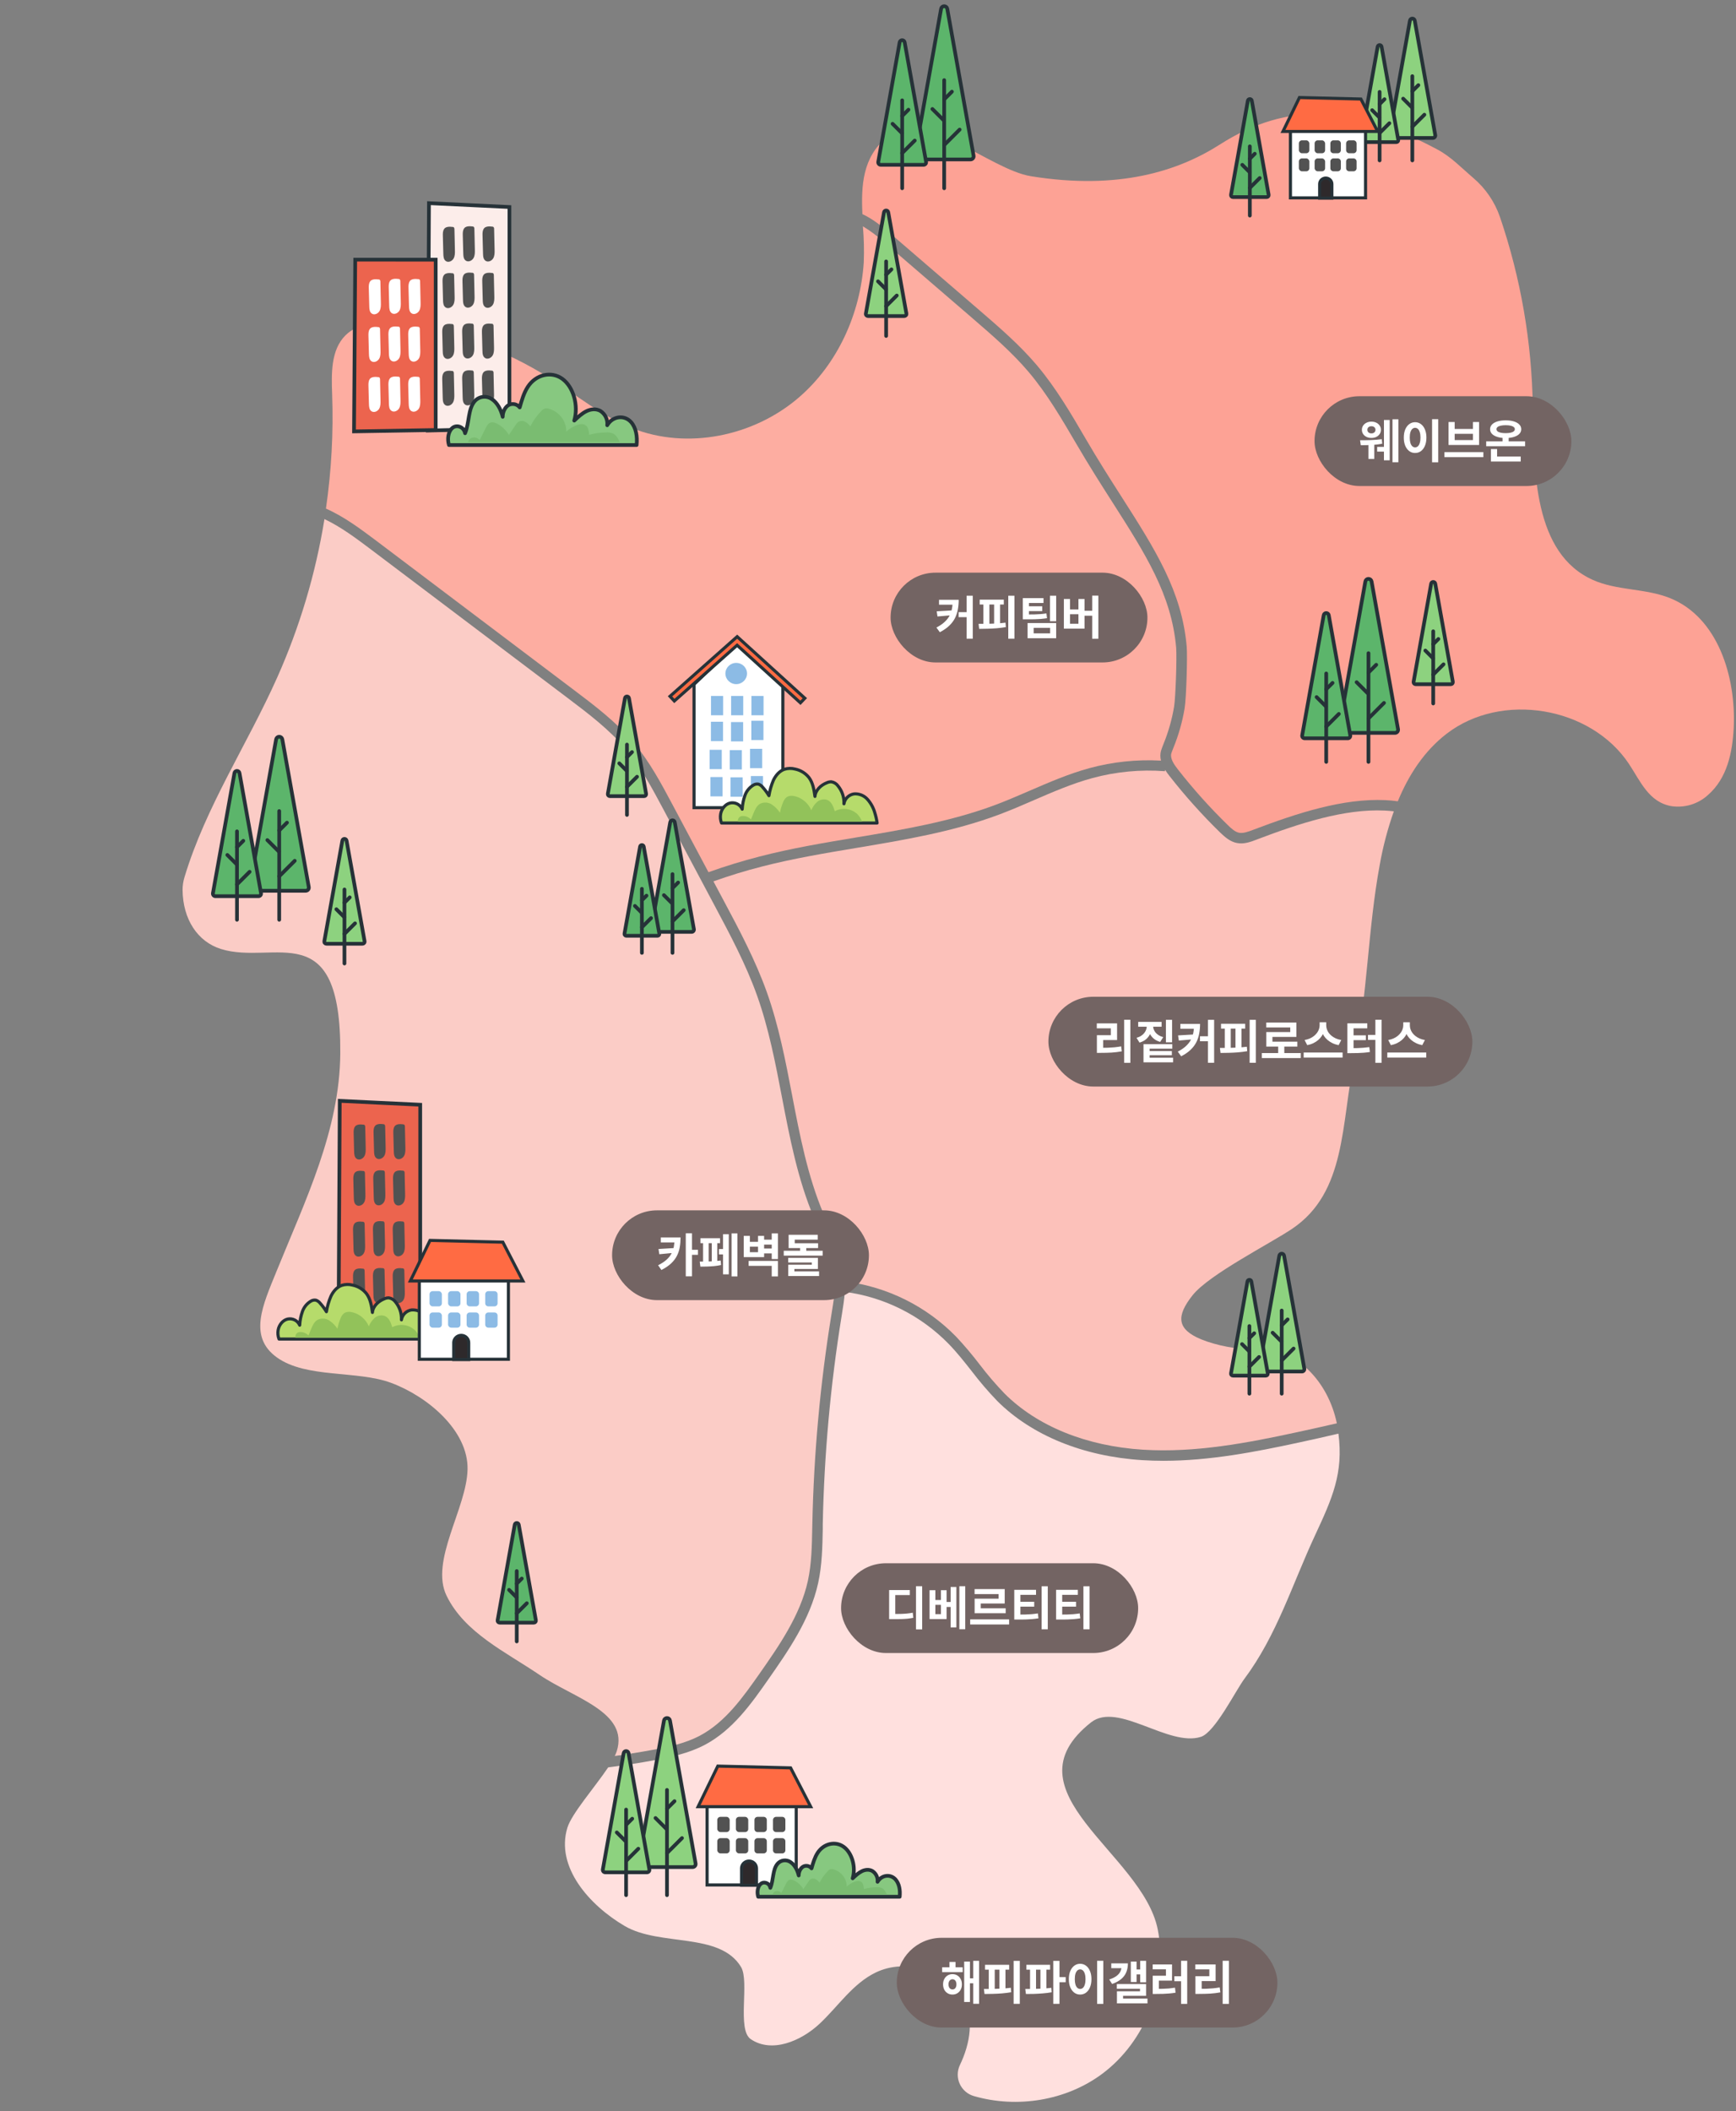 <svg width="561" height="682" viewBox="0 0 561 682" fill="none" xmlns="http://www.w3.org/2000/svg">
<rect x="0" y="0" width="561" height="682" fill="#808080" stroke="none"/>
<path d="M226.225 560.674C234.521 556.266 240.285 548.001 245.42 540.707C251.613 531.859 258.63 521.839 261.074 510.674C262.265 505.215 262.372 499.435 262.48 493.842L262.513 492.315C262.983 469.649 265.043 447.044 268.679 424.667L268.766 424.125C269.389 420.334 270.025 416.415 269.717 412.645C269.289 407.38 267.099 402.517 264.789 397.373C264.214 396.081 263.611 394.748 263.049 393.422C257.786 380.99 255.209 367.548 252.718 354.574C250.616 343.57 248.433 332.197 244.637 321.574C241.048 311.527 235.933 301.943 230.985 292.653L214.395 261.488C210.846 254.837 207.184 247.951 202.344 242.131C196.954 235.681 190.071 230.49 183.416 225.467L119.531 177.242C115.072 173.893 110.158 170.203 104.849 167.691C101.995 185.33 96.866 202.524 89.59 218.842C79.922 240.517 66.485 260.557 59.629 283.336C59.21 284.685 58.998 286.089 59 287.502C59.1 296.966 63.827 304.206 71.42 306.577C88.666 311.936 110.252 295.191 109.964 340.221C109.81 365.117 98.662 387.775 89.296 410.849C84.951 421.566 80.11 431.814 89.496 438.525C98.99 445.317 115.4 442.658 126.32 446.703C138.097 451.05 151.36 462.108 151.092 474.693C150.824 487.279 138.813 504.305 144.337 515.55C150.202 527.506 163.344 533.594 174.358 541.069C185.371 548.544 203.348 553.078 199.297 565.757C199.122 566.273 198.912 566.777 198.668 567.264C202.739 566.702 206.794 566.047 210.833 565.302C215.747 564.418 221.398 563.246 226.225 560.674Z" fill="#FBCCC6"/>
<path d="M276.365 270.59C291.55 268.059 307.257 265.433 321.805 259.968C325.501 258.574 329.21 256.967 332.792 255.42C338.978 252.741 345.379 249.968 352.041 248.153C359.575 246.102 367.39 245.281 375.186 245.721C374.911 244.683 374.911 243.591 375.186 242.553C375.34 242.004 375.601 241.341 375.956 240.423C377.563 236.516 378.724 232.441 379.417 228.273C379.899 225.4 380.341 212.433 380.087 209.265C378.621 192.199 370.198 179.011 359.526 162.313C355.777 156.446 351.907 150.377 347.89 143.492C343.203 135.508 338.423 127.256 332.39 120.137C327.034 113.821 320.614 108.288 314.407 102.93L285.618 78.148C283.523 76.262 281.257 74.576 278.849 73.111C279.187 76.988 279.281 80.883 279.13 84.772C278.039 101.276 270.735 117.591 258.114 128.435C243.572 140.947 222.094 145.388 204.265 138.315C194.617 134.49 186.483 127.745 177.719 122.186C163.266 113.032 147.025 107.072 130.083 104.705C123.642 103.807 116.237 103.747 111.631 108.342C106.85 113.111 107.098 120.766 107.339 127.518C107.772 139.812 107.1 152.121 105.331 164.296C111.356 166.975 116.659 170.993 121.506 174.617L185.391 222.841C192.2 227.979 199.237 233.283 204.874 240.028C209.963 246.123 213.712 253.156 217.334 259.961L228.95 281.762C234.34 279.833 239.883 278.125 245.427 276.705C255.63 274.053 266.169 272.292 276.365 270.59Z" fill="#FDADA1"/>
<path d="M539.632 193.203C531.699 190.022 522.546 190.832 514.747 187.343C495.645 178.79 495.639 152.407 495.331 131.476C495.037 110.576 491.454 89.854 484.712 70.07C483.018 65.184 480.048 60.841 476.109 57.492C472.179 54.143 468.945 50.666 464.486 48.282C437.705 33.975 416.281 32.562 394.187 46.701C380.796 55.241 361.514 61.51 333.167 56.929C319.656 54.752 298.667 34.558 286.575 44.391C278.762 50.747 278.253 59.916 278.695 69.173C282.043 70.713 285.089 73.191 287.874 75.576L316.663 100.358C322.97 105.796 329.491 111.416 335.015 117.926C341.241 125.294 346.129 133.653 350.856 141.764C354.833 148.596 358.689 154.63 362.418 160.464C373.338 177.55 381.961 191.047 383.495 208.943C383.756 212.044 383.367 225.433 382.825 228.782C382.091 233.18 380.87 237.482 379.183 241.609C378.875 242.399 378.627 243.015 378.513 243.397C378.078 244.984 379.33 246.88 380.616 248.521C385.589 254.884 390.986 260.903 396.771 266.538C397.956 267.697 399.134 268.762 400.42 269.016C401.705 269.271 403.306 268.708 404.919 268.092L405.147 268.005C419.207 262.68 434.036 257.838 447.694 258.481C449.083 258.548 450.422 258.673 451.712 258.856C455.227 250.329 460.228 242.627 467.485 237.034C485.194 223.384 514.117 228.2 526.456 246.853C530.092 252.345 532.817 259.13 540.101 260.416C542.21 260.737 544.363 260.583 546.405 259.967C548.447 259.351 550.325 258.287 551.905 256.853C558.151 251.428 559.845 243.109 560.26 235.172C561.057 218.575 555.112 199.399 539.632 193.203Z" fill="#FDA295"/>
<path d="M316.59 440.803C319.082 444.083 321.765 447.214 324.624 450.18C335.196 460.742 351.097 467.186 369.401 468.324C386.287 469.376 403.185 466.121 419.046 462.691C423.367 461.763 427.687 460.798 432.008 459.798C429.27 446.523 419.046 435.07 405.502 435.813C400.3 436.101 392.962 434.648 388.148 432.658C380.221 429.383 380.073 425.11 385.416 418.399C390.759 411.687 410.436 401.754 417.553 396.965C435.121 385.144 433.34 363.068 437.638 342.324C441.937 321.581 442.017 300.175 445.874 279.365C446.917 273.492 448.44 267.715 450.426 262.091C449.462 261.984 448.471 261.903 447.46 261.85C434.418 261.24 419.95 265.962 406.258 271.16L406.037 271.247C404.143 271.97 402.02 272.787 399.69 272.325C397.508 271.89 395.861 270.43 394.334 268.976C388.443 263.233 382.946 257.099 377.877 250.618C377.382 249.994 376.922 249.343 376.498 248.668L376.458 249.137C368.541 248.533 360.579 249.292 352.918 251.381C346.484 253.136 340.197 255.855 334.118 258.488C330.496 260.061 326.753 261.682 322.977 263.102C308.12 268.682 292.253 271.334 276.908 273.893C266.785 275.587 256.313 277.335 246.271 279.921C240.981 281.26 235.699 282.894 230.55 284.723L233.931 291.066C238.933 300.443 244.108 310.175 247.777 320.436C251.667 331.3 253.87 342.807 255.999 353.925C258.456 366.745 261 380.007 266.128 392.103C266.671 393.395 267.267 394.715 267.836 395.988C270.166 401.165 272.569 406.517 273.045 412.357C273.091 412.9 273.118 413.435 273.132 413.971C286.767 415.697 299.416 421.996 309.011 431.841C311.686 434.699 314.215 437.69 316.59 440.803Z" fill="#FCC1BA"/>
<path d="M419.762 466C405.783 469.02 390.973 471.907 376.009 471.907C373.746 471.907 371.47 471.84 369.2 471.699C350.079 470.507 333.415 463.722 322.267 452.584C319.311 449.513 316.537 446.273 313.959 442.879C311.635 439.932 309.232 436.884 306.594 434.171C297.603 424.955 285.779 419.025 273.018 417.333C272.837 419.811 272.442 422.256 272.054 424.654L271.967 425.196C268.374 447.422 266.34 469.872 265.881 492.382V493.909C265.774 499.663 265.66 505.611 264.394 511.391C261.81 523.213 254.586 533.494 248.212 542.623C242.889 550.232 236.83 558.845 227.845 563.627C222.603 566.414 216.658 567.646 211.496 568.624C206.541 569.544 201.556 570.316 196.539 570.941C192.227 577.358 184.729 585.904 183.356 590.432C179.473 603.118 190.46 615.489 201.868 622.187C213.277 628.884 232.632 624.082 239.468 635.428C242.28 640.117 238.089 655.669 242.602 658.737C249.411 663.372 258.871 659.373 264.883 653.74C270.895 648.107 275.595 640.76 283.04 637.19C292.541 632.629 305.181 636.239 310.845 645.133C315.057 651.744 313.523 660.19 310.176 667.156C309.734 668.101 309.502 669.132 309.498 670.175C309.493 671.219 309.715 672.251 310.149 673.201C310.583 674.15 311.217 674.993 312.009 675.673C312.801 676.352 313.731 676.852 314.735 677.136C328.641 681.154 344.475 678.636 356.138 669.976C370.265 659.48 377.563 640.505 374.128 623.278C369.227 598.637 324.209 578.798 352.596 556.394C361.267 549.642 377.623 564.431 388.081 561.082C392.647 559.609 399.268 546.173 402.141 542.328C412.592 528.323 417.54 511.96 424.904 496.113C430.575 483.943 434.177 475.912 432.523 463.133C428.274 464.129 424.021 465.084 419.762 466Z" fill="#FFE0DE"/>
<rect x="287.8" y="185" width="83" height="29" rx="14.5" fill="#736463"/>
<path d="M307.86 193.765H309.81C309.81 194.835 309.72 195.86 309.54 196.84C309.37 197.82 309.065 198.755 308.625 199.645C308.185 200.525 307.565 201.35 306.765 202.12C305.975 202.88 304.955 203.585 303.705 204.235L302.61 202.72C303.64 202.19 304.49 201.62 305.16 201.01C305.84 200.4 306.375 199.745 306.765 199.045C307.165 198.335 307.445 197.565 307.605 196.735C307.775 195.905 307.86 195 307.86 194.02V193.765ZM303.45 193.765H309.075V195.355H303.45V193.765ZM308.055 197.17V198.7L302.955 199.15L302.7 197.485L308.055 197.17ZM312.36 192.445H314.355V206.335H312.36V192.445ZM309.78 197.755H313.425V199.375H309.78V197.755ZM325.829 192.445H327.824V206.335H325.829V192.445ZM316.589 193.72H324.389V195.295H316.589V193.72ZM316.424 203.155L316.229 201.535C317.069 201.535 317.979 201.53 318.959 201.52C319.939 201.5 320.939 201.465 321.959 201.415C322.989 201.355 323.979 201.265 324.929 201.145L325.049 202.585C324.079 202.745 323.084 202.87 322.064 202.96C321.054 203.04 320.069 203.09 319.109 203.11C318.149 203.13 317.254 203.145 316.424 203.155ZM317.789 194.965H319.724V201.97H317.789V194.965ZM321.254 194.965H323.189V201.97H321.254V194.965ZM330.523 198.505H331.723C332.673 198.505 333.508 198.5 334.228 198.49C334.958 198.47 335.633 198.435 336.253 198.385C336.883 198.335 337.518 198.26 338.158 198.16L338.353 199.705C337.693 199.805 337.038 199.885 336.388 199.945C335.748 199.995 335.053 200.03 334.303 200.05C333.553 200.06 332.693 200.065 331.723 200.065H330.523V198.505ZM330.523 193.225H337.213V194.8H332.503V199.135H330.523V193.225ZM331.888 195.85H336.808V197.41H331.888V195.85ZM339.313 192.445H341.308V200.695H339.313V192.445ZM332.068 201.265H341.308V206.185H332.068V201.265ZM339.358 202.825H334.033V204.61H339.358V202.825ZM352.947 192.415H354.942V206.35H352.947V192.415ZM349.797 197.305H353.517V198.91H349.797V197.305ZM343.797 193.51H345.777V196.885H348.507V193.51H350.472V203.08H343.797V193.51ZM345.777 198.43V201.49H348.507V198.43H345.777Z" fill="white"/>
<rect x="424.8" y="128" width="83" height="29" rx="14.5" fill="#736463"/>
<path d="M443.18 136.21C443.78 136.21 444.31 136.325 444.77 136.555C445.23 136.775 445.59 137.085 445.85 137.485C446.12 137.875 446.255 138.33 446.255 138.85C446.255 139.36 446.12 139.815 445.85 140.215C445.59 140.605 445.23 140.915 444.77 141.145C444.31 141.365 443.78 141.475 443.18 141.475C442.59 141.475 442.065 141.365 441.605 141.145C441.145 140.925 440.78 140.615 440.51 140.215C440.24 139.815 440.105 139.36 440.105 138.85C440.105 138.33 440.24 137.875 440.51 137.485C440.78 137.085 441.145 136.775 441.605 136.555C442.065 136.325 442.59 136.21 443.18 136.21ZM443.18 137.695C442.93 137.695 442.705 137.74 442.505 137.83C442.305 137.92 442.15 138.05 442.04 138.22C441.93 138.39 441.875 138.6 441.875 138.85C441.875 139.09 441.93 139.295 442.04 139.465C442.15 139.635 442.305 139.77 442.505 139.87C442.705 139.96 442.93 140.005 443.18 140.005C443.44 140.005 443.665 139.96 443.855 139.87C444.055 139.77 444.21 139.635 444.32 139.465C444.44 139.295 444.5 139.09 444.5 138.85C444.5 138.6 444.44 138.39 444.32 138.22C444.21 138.05 444.055 137.92 443.855 137.83C443.665 137.74 443.44 137.695 443.18 137.695ZM449.99 135.445H451.895V149.335H449.99V135.445ZM447.23 135.67H449.09V148.705H447.23V135.67ZM445.04 144.37H447.83V145.885H445.04V144.37ZM442.22 142.99H444.11V148.255H442.22V142.99ZM439.745 143.83L439.52 142.21C439.99 142.21 440.515 142.21 441.095 142.21C441.675 142.2 442.28 142.185 442.91 142.165C443.54 142.135 444.165 142.1 444.785 142.06C445.405 142.01 445.985 141.95 446.525 141.88L446.675 143.335C445.925 143.485 445.13 143.595 444.29 143.665C443.45 143.725 442.635 143.77 441.845 143.8C441.055 143.82 440.355 143.83 439.745 143.83ZM462.784 135.415H464.779V149.35H462.784V135.415ZM457.294 136.39C458.004 136.39 458.634 136.595 459.184 137.005C459.734 137.405 460.164 137.98 460.474 138.73C460.794 139.47 460.954 140.345 460.954 141.355C460.954 142.375 460.794 143.26 460.474 144.01C460.164 144.75 459.734 145.325 459.184 145.735C458.634 146.135 458.004 146.335 457.294 146.335C456.594 146.335 455.969 146.135 455.419 145.735C454.869 145.325 454.434 144.75 454.114 144.01C453.804 143.26 453.649 142.375 453.649 141.355C453.649 140.345 453.804 139.47 454.114 138.73C454.434 137.98 454.869 137.405 455.419 137.005C455.969 136.595 456.594 136.39 457.294 136.39ZM457.294 138.205C456.954 138.205 456.654 138.325 456.394 138.565C456.134 138.805 455.929 139.16 455.779 139.63C455.639 140.09 455.569 140.665 455.569 141.355C455.569 142.035 455.639 142.615 455.779 143.095C455.929 143.565 456.134 143.92 456.394 144.16C456.654 144.4 456.954 144.52 457.294 144.52C457.644 144.52 457.949 144.4 458.209 144.16C458.469 143.92 458.669 143.565 458.809 143.095C458.959 142.615 459.034 142.035 459.034 141.355C459.034 140.665 458.959 140.09 458.809 139.63C458.669 139.16 458.469 138.805 458.209 138.565C457.949 138.325 457.644 138.205 457.294 138.205ZM466.773 146.05H479.358V147.685H466.773V146.05ZM468.093 136.33H470.088V138.58H475.998V136.33H477.978V143.755H468.093V136.33ZM470.088 140.14V142.165H475.998V140.14H470.088ZM480.272 142.585H492.842V144.16H480.272V142.585ZM485.552 140.62H487.532V143.29H485.552V140.62ZM481.802 147.49H491.432V149.095H481.802V147.49ZM481.802 145.06H483.797V148.03H481.802V145.06ZM486.557 135.79C487.567 135.79 488.447 135.905 489.197 136.135C489.957 136.365 490.547 136.695 490.967 137.125C491.387 137.555 491.597 138.065 491.597 138.655C491.597 139.245 491.387 139.755 490.967 140.185C490.547 140.605 489.957 140.93 489.197 141.16C488.447 141.39 487.567 141.505 486.557 141.505C485.557 141.505 484.677 141.39 483.917 141.16C483.167 140.93 482.582 140.605 482.162 140.185C481.742 139.755 481.532 139.245 481.532 138.655C481.532 138.065 481.742 137.555 482.162 137.125C482.582 136.695 483.167 136.365 483.917 136.135C484.677 135.905 485.557 135.79 486.557 135.79ZM486.557 137.365C485.947 137.365 485.417 137.415 484.967 137.515C484.517 137.615 484.177 137.76 483.947 137.95C483.717 138.13 483.602 138.36 483.602 138.64C483.602 138.92 483.717 139.155 483.947 139.345C484.177 139.535 484.517 139.68 484.967 139.78C485.417 139.88 485.947 139.93 486.557 139.93C487.187 139.93 487.722 139.88 488.162 139.78C488.602 139.68 488.937 139.535 489.167 139.345C489.407 139.155 489.527 138.92 489.527 138.64C489.527 138.36 489.407 138.13 489.167 137.95C488.937 137.76 488.602 137.615 488.162 137.515C487.722 137.415 487.187 137.365 486.557 137.365Z" fill="white"/>
<rect x="271.8" y="505" width="96" height="29" rx="14.5" fill="#736463"/>
<path d="M296.013 512.43H298.008V526.365H296.013V512.43ZM287.328 521.4H288.528C289.498 521.4 290.348 521.39 291.078 521.37C291.818 521.35 292.493 521.31 293.103 521.25C293.723 521.19 294.343 521.1 294.963 520.98L295.143 522.63C294.513 522.75 293.878 522.845 293.238 522.915C292.608 522.975 291.913 523.015 291.153 523.035C290.393 523.045 289.518 523.05 288.528 523.05H287.328V521.4ZM287.328 513.66H294.018V515.28H289.308V522.03H287.328V513.66ZM300.392 513.705H302.267V516.885H304.067V513.705H305.897V523.035H300.392V513.705ZM302.267 518.445V521.445H304.067V518.445H302.267ZM310.022 512.43H311.927V526.32H310.022V512.43ZM305.582 517.515H307.877V519.12H305.582V517.515ZM307.202 512.67H309.062V525.72H307.202V512.67ZM313.516 523.14H326.101V524.775H313.516V523.14ZM314.941 513.36H324.676V518.01H316.936V520.335H314.956V516.45H322.696V514.965H314.941V513.36ZM314.956 519.555H324.991V521.145H314.956V519.555ZM327.765 521.58H328.965C329.775 521.58 330.535 521.575 331.245 521.565C331.955 521.545 332.645 521.51 333.315 521.46C333.995 521.4 334.69 521.315 335.4 521.205L335.58 522.795C334.86 522.905 334.15 522.99 333.45 523.05C332.75 523.11 332.035 523.15 331.305 523.17C330.575 523.18 329.795 523.185 328.965 523.185H327.765V521.58ZM327.765 513.585H334.8V515.205H329.745V522.105H327.765V513.585ZM329.295 517.455H334.215V519.015H329.295V517.455ZM336.6 512.445H338.595V526.335H336.6V512.445ZM341.279 521.58H342.479C343.289 521.58 344.049 521.575 344.759 521.565C345.469 521.545 346.159 521.51 346.829 521.46C347.509 521.4 348.204 521.315 348.914 521.205L349.094 522.795C348.374 522.905 347.664 522.99 346.964 523.05C346.264 523.11 345.549 523.15 344.819 523.17C344.089 523.18 343.309 523.185 342.479 523.185H341.279V521.58ZM341.279 513.585H348.314V515.205H343.259V522.105H341.279V513.585ZM342.809 517.455H347.729V519.015H342.809V517.455ZM350.114 512.445H352.109V526.335H350.114V512.445Z" fill="white"/>
<rect x="197.8" y="391" width="83" height="29" rx="14.5" fill="#736463"/>
<path d="M217.995 399.765H219.93C219.93 400.845 219.845 401.875 219.675 402.855C219.515 403.835 219.215 404.765 218.775 405.645C218.335 406.525 217.71 407.35 216.9 408.12C216.09 408.89 215.035 409.605 213.735 410.265L212.67 408.735C213.75 408.195 214.635 407.62 215.325 407.01C216.025 406.39 216.565 405.73 216.945 405.03C217.335 404.32 217.605 403.55 217.755 402.72C217.915 401.89 217.995 400.99 217.995 400.02V399.765ZM213.54 399.765H219.165V401.355H213.54V399.765ZM218.04 403.17V404.7L213.06 405.18L212.805 403.485L218.04 403.17ZM221.61 398.415H223.62V412.305H221.61V398.415ZM223.11 403.74H225.555V405.375H223.11V403.74ZM236.414 398.445H238.304V412.335H236.414V398.445ZM232.334 403.5H234.194V405.24H232.334V403.5ZM233.654 398.7H235.514V411.675H233.654V398.7ZM226.349 400.005H232.679V401.595H226.349V400.005ZM226.334 409.185L226.124 407.55C226.554 407.55 227.049 407.55 227.609 407.55C228.169 407.54 228.754 407.525 229.364 407.505C229.974 407.475 230.579 407.44 231.179 407.4C231.789 407.35 232.359 407.29 232.889 407.22L233.009 408.66C232.299 408.82 231.534 408.94 230.714 409.02C229.894 409.09 229.099 409.135 228.329 409.155C227.569 409.175 226.904 409.185 226.334 409.185ZM227.204 401.01H229.004V407.985H227.204V401.01ZM230.009 401.01H231.794V407.985H230.009V401.01ZM246.463 400.47H250.003V402.06H246.463V400.47ZM246.463 403.335H250.063V404.91H246.463V403.335ZM240.343 399.255H242.323V401.175H244.963V399.255H246.928V406.11H240.343V399.255ZM242.323 402.72V404.52H244.963V402.72H242.323ZM241.918 407.34H251.398V412.335H249.388V408.93H241.918V407.34ZM249.388 398.445H251.398V406.725H249.388V398.445ZM258.567 402.36H260.547V405.015H258.567V402.36ZM254.847 401.625H264.372V403.185H254.847V401.625ZM254.847 398.895H264.252V400.47H256.827V402.465H254.847V398.895ZM253.272 404.055H265.842V405.63H253.272V404.055ZM254.712 406.35H264.312V409.935H256.707V411.15H254.727V408.555H262.347V407.835H254.712V406.35ZM254.727 410.73H264.687V412.23H254.727V410.73Z" fill="white"/>
<rect x="289.8" y="626" width="123" height="29" rx="14.5" fill="#736463"/>
<path d="M304.459 635.53H311.104V637.105H304.459V635.53ZM307.804 637.735C308.394 637.735 308.914 637.875 309.364 638.155C309.824 638.435 310.184 638.825 310.444 639.325C310.714 639.815 310.849 640.385 310.849 641.035C310.849 641.685 310.714 642.26 310.444 642.76C310.184 643.25 309.824 643.635 309.364 643.915C308.914 644.195 308.394 644.335 307.804 644.335C307.214 644.335 306.689 644.195 306.229 643.915C305.769 643.635 305.409 643.25 305.149 642.76C304.889 642.26 304.759 641.685 304.759 641.035C304.759 640.385 304.889 639.815 305.149 639.325C305.409 638.825 305.769 638.435 306.229 638.155C306.699 637.875 307.224 637.735 307.804 637.735ZM307.804 639.385C307.564 639.385 307.344 639.45 307.144 639.58C306.944 639.71 306.789 639.9 306.679 640.15C306.569 640.39 306.514 640.685 306.514 641.035C306.514 641.385 306.569 641.685 306.679 641.935C306.789 642.185 306.944 642.375 307.144 642.505C307.344 642.625 307.564 642.685 307.804 642.685C308.054 642.685 308.274 642.625 308.464 642.505C308.654 642.375 308.804 642.185 308.914 641.935C309.024 641.685 309.079 641.385 309.079 641.035C309.079 640.685 309.024 640.39 308.914 640.15C308.804 639.9 308.654 639.71 308.464 639.58C308.274 639.45 308.054 639.385 307.804 639.385ZM314.509 633.43H316.399V647.32H314.509V633.43ZM312.844 639.085H315.124V640.69H312.844V639.085ZM311.584 633.685H313.444V646.735H311.584V633.685ZM306.829 633.805H308.794V636.52H306.829V633.805ZM327.558 633.445H329.553V647.335H327.558V633.445ZM318.318 634.72H326.118V636.295H318.318V634.72ZM318.153 644.155L317.958 642.535C318.798 642.535 319.708 642.53 320.688 642.52C321.668 642.5 322.668 642.465 323.688 642.415C324.718 642.355 325.708 642.265 326.658 642.145L326.778 643.585C325.808 643.745 324.813 643.87 323.793 643.96C322.783 644.04 321.798 644.09 320.838 644.11C319.878 644.13 318.983 644.145 318.153 644.155ZM319.518 635.965H321.453V642.97H319.518V635.965ZM322.983 635.965H324.918V642.97H322.983V635.965ZM331.682 634.72H339.347V636.295H331.682V634.72ZM331.532 644.155L331.322 642.535C332.122 642.535 332.997 642.53 333.947 642.52C334.907 642.5 335.882 642.465 336.872 642.415C337.872 642.355 338.832 642.27 339.752 642.16L339.857 643.6C338.917 643.76 337.952 643.88 336.962 643.96C335.982 644.04 335.027 644.095 334.097 644.125C333.177 644.145 332.322 644.155 331.532 644.155ZM332.867 635.965H334.802V642.97H332.867V635.965ZM336.227 635.965H338.147V642.97H336.227V635.965ZM340.367 633.445H342.377V647.335H340.367V633.445ZM341.942 638.695H344.387V640.345H341.942V638.695ZM354.541 633.415H356.536V647.35H354.541V633.415ZM349.051 634.39C349.761 634.39 350.391 634.595 350.941 635.005C351.491 635.405 351.921 635.98 352.231 636.73C352.551 637.47 352.711 638.345 352.711 639.355C352.711 640.375 352.551 641.26 352.231 642.01C351.921 642.75 351.491 643.325 350.941 643.735C350.391 644.135 349.761 644.335 349.051 644.335C348.351 644.335 347.726 644.135 347.176 643.735C346.626 643.325 346.191 642.75 345.871 642.01C345.561 641.26 345.406 640.375 345.406 639.355C345.406 638.345 345.561 637.47 345.871 636.73C346.191 635.98 346.626 635.405 347.176 635.005C347.726 634.595 348.351 634.39 349.051 634.39ZM349.051 636.205C348.711 636.205 348.411 636.325 348.151 636.565C347.891 636.805 347.686 637.16 347.536 637.63C347.396 638.09 347.326 638.665 347.326 639.355C347.326 640.035 347.396 640.615 347.536 641.095C347.686 641.565 347.891 641.92 348.151 642.16C348.411 642.4 348.711 642.52 349.051 642.52C349.401 642.52 349.706 642.4 349.966 642.16C350.226 641.92 350.426 641.565 350.566 641.095C350.716 640.615 350.791 640.035 350.791 639.355C350.791 638.665 350.716 638.09 350.566 637.63C350.426 637.16 350.226 636.805 349.966 636.565C349.706 636.325 349.401 636.205 349.051 636.205ZM368.46 633.43H370.365V640.375H368.46V633.43ZM366.78 636.235H368.985V637.825H366.78V636.235ZM365.43 633.685H367.29V640.285H365.43V633.685ZM362.46 634.255H364.485C364.485 635.365 364.3 636.345 363.93 637.195C363.57 638.045 363.01 638.775 362.25 639.385C361.5 639.995 360.545 640.505 359.385 640.915L358.455 639.46C359.415 639.16 360.185 638.795 360.765 638.365C361.355 637.935 361.785 637.445 362.055 636.895C362.325 636.335 362.46 635.715 362.46 635.035V634.255ZM359.115 634.255H363.27V635.815H359.115V634.255ZM360.915 640.945H370.365V644.74H362.925V646.36H360.945V643.285H368.4V642.475H360.915V640.945ZM360.945 645.625H370.815V647.185H360.945V645.625ZM381.674 633.415H383.654V647.35H381.674V633.415ZM379.499 638.425H382.079V640.03H379.499V638.425ZM372.509 642.505H373.649C374.409 642.505 375.119 642.495 375.779 642.475C376.449 642.455 377.104 642.42 377.744 642.37C378.384 642.31 379.039 642.225 379.709 642.115L379.889 643.735C379.199 643.845 378.524 643.93 377.864 643.99C377.204 644.05 376.529 644.09 375.839 644.11C375.159 644.13 374.429 644.14 373.649 644.14H372.509V642.505ZM372.494 634.6H378.749V639.835H374.489V642.985H372.509V638.26H376.784V636.19H372.494V634.6ZM395.112 633.415H397.122V647.35H395.112V633.415ZM386.307 642.49H387.537C388.357 642.49 389.132 642.48 389.862 642.46C390.592 642.43 391.307 642.385 392.007 642.325C392.707 642.255 393.422 642.155 394.152 642.025L394.362 643.63C393.242 643.83 392.137 643.965 391.047 644.035C389.967 644.095 388.797 644.125 387.537 644.125H386.307V642.49ZM386.277 634.6H392.832V639.985H388.332V643.105H386.307V638.41H390.807V636.205H386.277V634.6Z" fill="white"/>
<rect x="338.8" y="322" width="137" height="29" rx="14.5" fill="#736463"/>
<path d="M363.272 329.415H365.282V343.35H363.272V329.415ZM354.467 338.49H355.697C356.517 338.49 357.292 338.48 358.022 338.46C358.752 338.43 359.467 338.385 360.167 338.325C360.867 338.255 361.582 338.155 362.312 338.025L362.522 339.63C361.402 339.83 360.297 339.965 359.207 340.035C358.127 340.095 356.957 340.125 355.697 340.125H354.467V338.49ZM354.437 330.6H360.992V335.985H356.492V339.105H354.467V334.41H358.967V332.205H354.437V330.6ZM370.591 330.555H372.226V331.395C372.226 332.215 372.081 332.99 371.791 333.72C371.501 334.45 371.061 335.085 370.471 335.625C369.891 336.155 369.146 336.55 368.236 336.81L367.276 335.265C367.856 335.105 368.351 334.89 368.761 334.62C369.181 334.35 369.526 334.04 369.796 333.69C370.066 333.34 370.266 332.975 370.396 332.595C370.526 332.205 370.591 331.805 370.591 331.395V330.555ZM371.011 330.555H372.631V331.395C372.631 331.775 372.696 332.15 372.826 332.52C372.956 332.88 373.151 333.225 373.411 333.555C373.681 333.875 374.021 334.165 374.431 334.425C374.841 334.685 375.331 334.89 375.901 335.04L374.926 336.585C374.056 336.345 373.326 335.965 372.736 335.445C372.156 334.925 371.721 334.32 371.431 333.63C371.151 332.93 371.011 332.185 371.011 331.395V330.555ZM367.816 330.12H375.376V331.68H367.816V330.12ZM369.526 337.32H378.841V338.775H371.506V342.36H369.526V337.32ZM369.526 341.685H379.096V343.185H369.526V341.685ZM370.861 339.54H378.691V340.89H370.861V339.54ZM376.771 329.445H378.766V336.72H376.771V329.445ZM385.86 330.765H387.81C387.81 331.835 387.72 332.86 387.54 333.84C387.37 334.82 387.065 335.755 386.625 336.645C386.185 337.525 385.565 338.35 384.765 339.12C383.975 339.88 382.955 340.585 381.705 341.235L380.61 339.72C381.64 339.19 382.49 338.62 383.16 338.01C383.84 337.4 384.375 336.745 384.765 336.045C385.165 335.335 385.445 334.565 385.605 333.735C385.775 332.905 385.86 332 385.86 331.02V330.765ZM381.45 330.765H387.075V332.355H381.45V330.765ZM386.055 334.17V335.7L380.955 336.15L380.7 334.485L386.055 334.17ZM390.36 329.445H392.355V343.335H390.36V329.445ZM387.78 334.755H391.425V336.375H387.78V334.755ZM403.829 329.445H405.824V343.335H403.829V329.445ZM394.589 330.72H402.389V332.295H394.589V330.72ZM394.424 340.155L394.229 338.535C395.069 338.535 395.979 338.53 396.959 338.52C397.939 338.5 398.939 338.465 399.959 338.415C400.989 338.355 401.979 338.265 402.929 338.145L403.049 339.585C402.079 339.745 401.084 339.87 400.064 339.96C399.054 340.04 398.069 340.09 397.109 340.11C396.149 340.13 395.254 340.145 394.424 340.155ZM395.789 331.965H397.724V338.97H395.789V331.965ZM399.254 331.965H401.189V338.97H399.254V331.965ZM407.773 340.185H420.358V341.805H407.773V340.185ZM413.053 337.545H415.033V340.83H413.053V337.545ZM409.198 330.33H418.933V334.965H411.193V337.29H409.213V333.405H416.953V331.92H409.198V330.33ZM409.213 336.51H419.248V338.1H409.213V336.51ZM426.447 330.24H428.172V331.245C428.172 331.845 428.087 332.43 427.917 333C427.757 333.56 427.517 334.09 427.197 334.59C426.877 335.09 426.482 335.545 426.012 335.955C425.552 336.355 425.022 336.7 424.422 336.99C423.822 337.28 423.162 337.495 422.442 337.635L421.587 335.97C422.207 335.86 422.772 335.695 423.282 335.475C423.802 335.245 424.257 334.97 424.647 334.65C425.037 334.33 425.367 333.985 425.637 333.615C425.907 333.235 426.107 332.845 426.237 332.445C426.377 332.035 426.447 331.635 426.447 331.245V330.24ZM426.837 330.24H428.577V331.245C428.577 331.645 428.642 332.05 428.772 332.46C428.912 332.87 429.112 333.265 429.372 333.645C429.642 334.015 429.972 334.355 430.362 334.665C430.752 334.975 431.202 335.245 431.712 335.475C432.222 335.695 432.797 335.86 433.437 335.97L432.582 337.635C431.862 337.495 431.202 337.28 430.602 336.99C430.002 336.7 429.467 336.355 428.997 335.955C428.537 335.555 428.142 335.105 427.812 334.605C427.492 334.105 427.247 333.57 427.077 333C426.917 332.43 426.837 331.845 426.837 331.245V330.24ZM421.287 340.005H433.872V341.64H421.287V340.005ZM444.46 329.415H446.455V343.35H444.46V329.415ZM442.075 334.32H444.7V335.94H442.075V334.32ZM435.415 338.61H436.54C437.31 338.61 438.02 338.6 438.67 338.58C439.33 338.56 439.97 338.525 440.59 338.475C441.21 338.425 441.845 338.355 442.495 338.265L442.69 339.84C442.02 339.95 441.36 340.03 440.71 340.08C440.07 340.13 439.41 340.165 438.73 340.185C438.05 340.205 437.32 340.215 436.54 340.215H435.415V338.61ZM435.415 330.585H441.85V332.205H437.41V339.105H435.415V330.585ZM436.945 334.455H441.385V336.015H436.945V334.455ZM453.474 330.24H455.199V331.245C455.199 331.845 455.114 332.43 454.944 333C454.784 333.56 454.544 334.09 454.224 334.59C453.904 335.09 453.509 335.545 453.039 335.955C452.579 336.355 452.049 336.7 451.449 336.99C450.849 337.28 450.189 337.495 449.469 337.635L448.614 335.97C449.234 335.86 449.799 335.695 450.309 335.475C450.829 335.245 451.284 334.97 451.674 334.65C452.064 334.33 452.394 333.985 452.664 333.615C452.934 333.235 453.134 332.845 453.264 332.445C453.404 332.035 453.474 331.635 453.474 331.245V330.24ZM453.864 330.24H455.604V331.245C455.604 331.645 455.669 332.05 455.799 332.46C455.939 332.87 456.139 333.265 456.399 333.645C456.669 334.015 456.999 334.355 457.389 334.665C457.779 334.975 458.229 335.245 458.739 335.475C459.249 335.695 459.824 335.86 460.464 335.97L459.609 337.635C458.889 337.495 458.229 337.28 457.629 336.99C457.029 336.7 456.494 336.355 456.024 335.955C455.564 335.555 455.169 335.105 454.839 334.605C454.519 334.105 454.274 333.57 454.104 333C453.944 332.43 453.864 331.845 453.864 331.245V330.24ZM448.314 340.005H460.899V341.64H448.314V340.005Z" fill="white"/>
<path d="M164.63 66.882V138.397L138.234 139.098L138.625 65.629L164.63 66.882Z" fill="#FCEDEA" stroke="#263238" stroke-width="1.2"/>
<path d="M146.266 73.308C146.718 73.308 146.869 73.681 146.855 74.077C146.854 74.104 146.854 74.13 146.855 74.157L146.922 76.993L147.006 80.788C147.027 81.723 147.038 82.71 146.571 83.524C146.104 84.338 144.987 84.876 144.173 84.397C143.358 83.917 143.291 82.906 143.267 82.027L143.112 76.199C143.091 75.43 143.088 74.598 143.53 73.967L143.569 73.912C143.653 73.774 144.218 73.032 146.146 73.305L146.266 73.308Z" fill="#525252"/>
<path d="M152.709 73.163C153.162 73.163 153.313 73.536 153.299 73.933C153.297 73.959 153.297 73.985 153.299 74.012L153.365 76.848L153.45 80.643C153.471 81.578 153.481 82.565 153.014 83.379C152.547 84.193 151.431 84.732 150.612 84.252C149.794 83.772 149.735 82.762 149.71 81.882L149.549 76.041C149.531 75.271 149.528 74.44 149.97 73.808L150.009 73.753C150.093 73.615 150.658 72.873 152.586 73.146L152.709 73.163Z" fill="#525252"/>
<path d="M159.096 73.212C159.545 73.212 159.7 73.584 159.682 73.981V74.06L159.745 76.896L159.833 80.692C159.854 81.627 159.861 82.613 159.398 83.428C158.934 84.242 157.814 84.78 156.996 84.3C156.178 83.821 156.115 82.81 156.094 81.93L155.936 76.093C155.915 75.323 155.915 74.492 156.357 73.86L156.392 73.805C156.48 73.667 157.045 72.925 158.973 73.198L159.096 73.212Z" fill="#525252"/>
<path d="M146.167 88.265C146.62 88.265 146.771 88.637 146.757 89.034C146.755 89.062 146.755 89.089 146.757 89.117L146.824 91.953L146.908 95.748C146.929 96.683 146.94 97.67 146.473 98.484C146.006 99.299 144.889 99.837 144.074 99.357C143.26 98.877 143.193 97.87 143.169 96.987L143.014 91.163C142.993 90.39 142.989 89.562 143.432 88.927L143.47 88.872C143.555 88.734 144.12 87.996 146.048 88.268C146.104 88.258 146.125 88.265 146.167 88.265Z" fill="#525252"/>
<path d="M152.61 88.116C153.063 88.116 153.214 88.489 153.2 88.886C153.199 88.913 153.199 88.941 153.2 88.969L153.267 91.805L153.351 95.6C153.372 96.535 153.383 97.522 152.916 98.336C152.449 99.15 151.332 99.688 150.514 99.209C149.696 98.729 149.636 97.722 149.612 96.838L149.454 91.014C149.436 90.242 149.433 89.414 149.875 88.779L149.91 88.724C149.998 88.586 150.563 87.847 152.491 88.12C152.526 88.116 152.568 88.116 152.61 88.116Z" fill="#525252"/>
<path d="M159.004 88.168C159.454 88.168 159.608 88.541 159.591 88.937V89.02L159.654 91.856L159.742 95.651C159.763 96.587 159.77 97.573 159.306 98.388C158.843 99.202 157.723 99.74 156.905 99.26C156.087 98.781 156.023 97.773 156.002 96.89L155.844 91.066C155.823 90.293 155.823 89.465 156.266 88.83L156.301 88.775C156.389 88.637 156.954 87.899 158.882 88.171C158.92 88.161 158.962 88.168 159.004 88.168Z" fill="#525252"/>
<path d="M146.069 104.677C146.522 104.677 146.673 105.05 146.659 105.447C146.657 105.474 146.657 105.502 146.659 105.53L146.726 108.366L146.81 112.161C146.831 113.096 146.841 114.083 146.374 114.897C145.907 115.711 144.791 116.249 143.973 115.77C143.155 115.29 143.095 114.283 143.07 113.399L142.916 107.575C142.895 106.803 142.891 105.971 143.334 105.34L143.372 105.285C143.457 105.147 144.022 104.408 145.95 104.677C145.989 104.68 146.029 104.68 146.069 104.677Z" fill="#525252"/>
<path d="M152.512 104.543C152.965 104.543 153.116 104.915 153.102 105.312C153.1 105.34 153.1 105.367 153.102 105.395L153.169 108.231L153.253 112.026C153.274 112.961 153.285 113.948 152.818 114.762C152.351 115.577 151.234 116.115 150.416 115.635C149.598 115.156 149.538 114.148 149.514 113.265L149.352 107.438C149.334 106.665 149.331 105.833 149.773 105.202L149.809 105.147C149.896 105.009 150.462 104.27 152.389 104.539C152.43 104.544 152.471 104.545 152.512 104.543Z" fill="#525252"/>
<path d="M158.906 104.591C159.356 104.591 159.51 104.964 159.493 105.361V105.443L159.556 108.279L159.644 112.075C159.665 113.01 159.672 113.996 159.208 114.811C158.745 115.625 157.625 116.163 156.807 115.684C155.988 115.204 155.925 114.197 155.904 113.313L155.746 107.489C155.725 106.716 155.725 105.885 156.167 105.254L156.203 105.198C156.29 105.06 156.856 104.322 158.783 104.591C158.824 104.595 158.865 104.595 158.906 104.591Z" fill="#525252"/>
<path d="M146.069 119.824C146.522 119.824 146.673 120.196 146.659 120.593C146.657 120.621 146.657 120.648 146.659 120.676L146.726 123.512L146.81 127.307C146.831 128.242 146.841 129.229 146.374 130.047C145.907 130.864 144.791 131.396 143.973 130.916C143.155 130.437 143.095 129.429 143.07 128.546L142.916 122.722C142.895 121.953 142.891 121.121 143.334 120.486L143.372 120.431C143.457 120.296 144.022 119.555 145.95 119.827C145.988 119.817 146.027 119.824 146.069 119.824Z" fill="#525252"/>
<path d="M152.512 119.679C152.965 119.679 153.116 120.052 153.102 120.448C153.1 120.476 153.1 120.504 153.102 120.531L153.169 123.367L153.253 127.162C153.274 128.097 153.285 129.084 152.818 129.902C152.351 130.72 151.234 131.251 150.416 130.771C149.598 130.292 149.538 129.284 149.513 128.401L149.355 122.577C149.338 121.808 149.334 120.976 149.777 120.341C149.777 120.324 149.801 120.307 149.812 120.286C149.9 120.152 150.465 119.41 152.393 119.682C152.424 119.672 152.47 119.679 152.512 119.679Z" fill="#525252"/>
<path d="M158.906 119.727C159.356 119.727 159.51 120.1 159.493 120.497V120.579L159.556 123.415L159.644 127.211C159.665 128.146 159.672 129.132 159.208 129.95C158.745 130.768 157.625 131.299 156.807 130.82C155.988 130.34 155.925 129.333 155.904 128.449L155.746 122.618C155.725 121.849 155.725 121.018 156.167 120.383C156.167 120.365 156.192 120.348 156.203 120.328C156.29 120.193 156.856 119.451 158.783 119.724C158.822 119.72 158.864 119.727 158.906 119.727Z" fill="#525252"/>
<path d="M140.799 83.888V138.914L114.404 139.362L114.792 83.886L140.799 83.888Z" fill="#EC644E" stroke="#263238" stroke-width="1.2"/>
<path d="M122.336 90.266C122.789 90.266 122.94 90.638 122.926 91.035V91.118L122.989 93.954L123.077 97.749C123.098 98.684 123.105 99.671 122.642 100.485C122.178 101.3 121.058 101.838 120.24 101.358C119.422 100.879 119.359 99.871 119.334 98.988L119.18 93.164C119.158 92.391 119.155 91.563 119.597 90.928L119.636 90.873C119.724 90.739 120.289 89.997 122.213 90.269L122.336 90.266Z" fill="white"/>
<path d="M128.779 90.121C129.232 90.121 129.383 90.493 129.369 90.89C129.367 90.918 129.367 90.945 129.369 90.973L129.432 93.809L129.517 97.604C129.538 98.539 129.548 99.526 129.085 100.34C128.621 101.155 127.501 101.693 126.683 101.213C125.865 100.734 125.802 99.726 125.777 98.843L125.623 92.992C125.602 92.219 125.598 91.391 126.04 90.756L126.09 90.714C126.177 90.576 126.743 89.838 128.667 90.111L128.779 90.121Z" fill="white"/>
<path d="M135.173 90.169C135.626 90.169 135.777 90.542 135.763 90.939C135.761 90.966 135.761 90.994 135.763 91.021L135.826 93.858L135.911 97.653C135.932 98.588 135.942 99.575 135.475 100.389C135.008 101.203 133.892 101.741 133.077 101.262C132.262 100.782 132.196 99.775 132.171 98.891L132.017 93.067C131.996 92.295 131.992 91.466 132.435 90.832L132.473 90.776C132.557 90.638 133.123 89.9 135.05 90.173C135.093 90.162 135.131 90.169 135.173 90.169Z" fill="white"/>
<path d="M122.227 105.664C122.68 105.664 122.831 106.037 122.817 106.433V106.516L122.88 109.349L122.968 113.144C122.989 114.079 122.996 115.066 122.533 115.88C122.069 116.694 120.949 117.233 120.131 116.753C119.313 116.273 119.25 115.266 119.225 114.383L119.067 108.545C119.046 107.776 119.043 106.944 119.485 106.313L119.524 106.257C119.611 106.119 120.177 105.381 122.101 105.65L122.227 105.664Z" fill="white"/>
<path d="M128.681 105.519C129.134 105.519 129.285 105.892 129.271 106.289C129.269 106.316 129.269 106.344 129.271 106.371L129.334 109.204L129.419 112.999C129.44 113.934 129.45 114.921 128.987 115.735C128.523 116.549 127.403 117.088 126.585 116.608C125.767 116.129 125.704 115.118 125.679 114.238L125.525 108.41C125.503 107.641 125.5 106.81 125.942 106.178L125.981 106.123C126.069 105.985 126.631 105.247 128.558 105.516L128.681 105.519Z" fill="white"/>
<path d="M135.075 105.567C135.528 105.567 135.679 105.94 135.665 106.337C135.663 106.364 135.663 106.392 135.665 106.42L135.728 109.252L135.813 113.048C135.834 113.983 135.844 114.969 135.377 115.784C134.91 116.598 133.794 117.136 132.979 116.656C132.164 116.177 132.098 115.169 132.073 114.286L131.919 108.448C131.897 107.679 131.894 106.847 132.336 106.216L132.375 106.161C132.459 106.023 133.025 105.285 134.952 105.554L135.075 105.567Z" fill="white"/>
<path d="M122.227 121.825C122.68 121.825 122.831 122.197 122.817 122.594V122.663L122.88 125.499L122.968 129.294C122.989 130.23 122.996 131.216 122.533 132.034C122.069 132.852 120.949 133.383 120.131 132.903C119.313 132.424 119.25 131.416 119.225 130.533L119.067 124.709C119.046 123.94 119.043 123.108 119.485 122.473C119.5 122.456 119.513 122.438 119.524 122.418C119.611 122.284 120.177 121.542 122.101 121.814L122.227 121.825Z" fill="white"/>
<path d="M128.681 121.68C129.134 121.68 129.285 122.053 129.271 122.449C129.269 122.477 129.269 122.505 129.271 122.532L129.334 125.368L129.419 129.164C129.44 130.099 129.45 131.085 128.987 131.903C128.523 132.721 127.403 133.252 126.585 132.772C125.767 132.293 125.704 131.285 125.679 130.402L125.525 124.578C125.503 123.809 125.5 122.977 125.942 122.342L125.981 122.287C126.069 122.153 126.631 121.411 128.558 121.683L128.681 121.68Z" fill="white"/>
<path d="M135.075 121.728C135.528 121.728 135.679 122.101 135.665 122.498C135.663 122.525 135.663 122.553 135.665 122.58L135.728 125.416L135.813 129.212C135.834 130.147 135.844 131.133 135.377 131.951C134.91 132.769 133.794 133.3 132.979 132.821C132.164 132.341 132.098 131.334 132.073 130.45L131.919 124.626C131.897 123.857 131.894 123.026 132.336 122.391L132.375 122.335C132.459 122.201 133.025 121.459 134.952 121.732C134.994 121.721 135.033 121.728 135.075 121.728Z" fill="white"/>
<path d="M205.716 143.769H145.081C144.504 141.895 144.805 139.538 146.085 138.344C147.47 137.027 149.889 137.821 150.291 139.952C151.691 136.643 151.209 132.091 153.418 129.595C154.089 128.83 155.027 128.337 156.047 128.214C157.068 128.091 158.099 128.346 158.939 128.929C160.685 130.064 161.88 132.278 162.452 134.655C162.452 133.038 163.25 131.459 164.424 130.818C165.013 130.524 165.689 130.443 166.333 130.588C166.976 130.733 167.548 131.095 167.948 131.612C168.61 129.28 169.308 126.902 170.553 124.984C173.158 120.955 178.177 119.801 181.735 122.39C185.293 124.979 187.025 131.011 185.575 135.873C186.799 134.704 188.084 133.536 189.494 132.84C190.905 132.145 192.586 131.953 194.011 132.742C194.782 133.237 195.397 133.933 195.788 134.751C196.18 135.57 196.333 136.479 196.23 137.377C197.951 134.418 201.751 133.925 203.929 136.352C205.535 138.167 206.017 140.983 205.716 143.769Z" fill="#87C880" stroke="#263238" stroke-width="1.2" stroke-miterlimit="10" stroke-linejoin="round"/>
<path d="M200.255 142.805H151.27C151.363 142.356 151.622 141.954 152 141.672C152.469 141.367 153.045 141.25 153.604 141.346C154.163 141.442 154.659 141.744 154.986 142.187C155.651 140.869 156.315 139.554 156.978 138.242C157.323 137.55 157.738 136.8 158.49 136.528C159.242 136.257 160.059 136.553 160.746 136.94C162.305 137.777 163.585 139.018 164.435 140.519L166.652 137.266C166.902 136.824 167.261 136.446 167.698 136.166C168.031 136.018 168.398 135.952 168.765 135.975C169.133 135.998 169.488 136.109 169.798 136.298C170.413 136.682 170.95 137.169 171.383 137.735C172.291 135.93 173.476 134.264 174.9 132.793C175.197 132.427 175.591 132.143 176.041 131.97C176.516 131.862 177.014 131.893 177.471 132.056C179.097 132.556 180.511 133.541 181.505 134.865C182.498 136.189 183.019 137.783 182.989 139.411C183.888 138.626 184.908 137.976 186.014 137.484C186.981 137.072 188.174 136.759 189.081 137.286C190.144 137.9 190.313 139.279 190.378 140.465C192.156 139.976 193.996 139.715 195.848 139.691C196.724 139.619 197.603 139.794 198.375 140.194C198.889 140.551 199.309 141.016 199.602 141.553C199.846 141.957 200.064 142.375 200.255 142.805Z" fill="#7ABC71"/>
<path d="M208.144 257.195H197.075C196.979 257.195 196.884 257.174 196.797 257.134C196.71 257.093 196.633 257.034 196.571 256.96C196.51 256.887 196.465 256.801 196.44 256.708C196.416 256.615 196.412 256.518 196.429 256.424L201.964 225.541C201.991 225.389 202.07 225.252 202.188 225.153C202.306 225.054 202.455 225 202.61 225C202.764 225 202.913 225.054 203.031 225.153C203.149 225.252 203.228 225.389 203.255 225.541L208.79 256.424C208.807 256.518 208.803 256.615 208.779 256.708C208.754 256.801 208.709 256.887 208.648 256.96C208.586 257.034 208.509 257.093 208.422 257.134C208.335 257.174 208.24 257.195 208.144 257.195Z" fill="#8DD27F" stroke="#263238" stroke-width="1.2" stroke-linecap="round" stroke-linejoin="round"/>
<path d="M202.61 240.534V263.255" stroke="#263238" stroke-width="1.2" stroke-linecap="round" stroke-linejoin="round"/>
<path d="M200.134 246.602L202.532 248.996" stroke="#263238" stroke-width="1.2" stroke-linecap="round" stroke-linejoin="round"/>
<path d="M205.856 250.929L202.61 254.17" stroke="#263238" stroke-width="1.2" stroke-linecap="round" stroke-linejoin="round"/>
<path d="M204.233 242.958L202.61 244.579" stroke="#263238" stroke-width="1.2" stroke-linecap="round" stroke-linejoin="round"/>
<path d="M468.832 221.037H457.474C457.375 221.037 457.278 221.016 457.188 220.974C457.099 220.932 457.02 220.871 456.957 220.796C456.894 220.72 456.848 220.632 456.823 220.537C456.797 220.442 456.794 220.342 456.811 220.245L462.49 188.555C462.518 188.399 462.599 188.259 462.721 188.157C462.842 188.056 462.995 188 463.153 188C463.311 188 463.464 188.056 463.585 188.157C463.707 188.259 463.788 188.399 463.816 188.555L469.495 220.245C469.512 220.342 469.509 220.442 469.483 220.537C469.458 220.632 469.412 220.72 469.349 220.796C469.286 220.871 469.207 220.932 469.118 220.974C469.028 221.016 468.931 221.037 468.832 221.037Z" fill="#8DD27F" stroke="#263238" stroke-width="1.2" stroke-linecap="round" stroke-linejoin="round"/>
<path d="M463.153 203.941V227.255" stroke="#263238" stroke-width="1.2" stroke-linecap="round" stroke-linejoin="round"/>
<path d="M460.613 210.167L463.074 212.623" stroke="#263238" stroke-width="1.2" stroke-linecap="round" stroke-linejoin="round"/>
<path d="M466.484 214.607L463.153 217.932" stroke="#263238" stroke-width="1.2" stroke-linecap="round" stroke-linejoin="round"/>
<path d="M464.818 206.428L463.153 208.091" stroke="#263238" stroke-width="1.2" stroke-linecap="round" stroke-linejoin="round"/>
<path d="M117.139 304.879H105.491C105.39 304.879 105.29 304.857 105.198 304.814C105.107 304.771 105.026 304.709 104.961 304.631C104.896 304.554 104.849 304.463 104.823 304.366C104.797 304.268 104.793 304.166 104.811 304.067L110.635 271.569C110.664 271.41 110.747 271.265 110.871 271.161C110.996 271.057 111.153 271 111.315 271C111.477 271 111.634 271.057 111.758 271.161C111.883 271.265 111.966 271.41 111.994 271.569L117.818 304.067C117.836 304.166 117.832 304.268 117.806 304.366C117.781 304.463 117.734 304.554 117.669 304.631C117.604 304.709 117.523 304.771 117.431 304.814C117.34 304.857 117.24 304.879 117.139 304.879Z" fill="#8DD27F" stroke="#263238" stroke-width="1.2" stroke-linecap="round" stroke-linejoin="round"/>
<path d="M111.315 287.347V311.255" stroke="#263238" stroke-width="1.2" stroke-linecap="round" stroke-linejoin="round"/>
<path d="M108.71 293.731L111.233 296.25" stroke="#263238" stroke-width="1.2" stroke-linecap="round" stroke-linejoin="round"/>
<path d="M114.73 298.285L111.315 301.695" stroke="#263238" stroke-width="1.2" stroke-linecap="round" stroke-linejoin="round"/>
<path d="M113.023 289.898L111.315 291.602" stroke="#263238" stroke-width="1.2" stroke-linecap="round" stroke-linejoin="round"/>
<path d="M292.221 102.105H280.495C280.394 102.105 280.293 102.083 280.201 102.04C280.109 101.997 280.027 101.934 279.962 101.856C279.897 101.778 279.849 101.687 279.823 101.589C279.797 101.49 279.793 101.388 279.811 101.288L285.674 68.573C285.703 68.412 285.787 68.267 285.912 68.162C286.037 68.057 286.195 68 286.358 68C286.522 68 286.68 68.057 286.805 68.162C286.93 68.267 287.014 68.412 287.042 68.573L292.905 101.288C292.923 101.388 292.919 101.49 292.893 101.589C292.867 101.687 292.82 101.778 292.755 101.856C292.69 101.934 292.608 101.997 292.516 102.04C292.424 102.083 292.323 102.105 292.221 102.105Z" fill="#8DD27F" stroke="#263238" stroke-width="1.2" stroke-linecap="round" stroke-linejoin="round"/>
<path d="M286.358 84.456V108.524" stroke="#263238" stroke-width="1.2" stroke-linecap="round" stroke-linejoin="round"/>
<path d="M283.736 90.883L286.276 93.419" stroke="#263238" stroke-width="1.2" stroke-linecap="round" stroke-linejoin="round"/>
<path d="M289.797 95.467L286.358 98.9" stroke="#263238" stroke-width="1.2" stroke-linecap="round" stroke-linejoin="round"/>
<path d="M288.078 87.024L286.358 88.74" stroke="#263238" stroke-width="1.2" stroke-linecap="round" stroke-linejoin="round"/>
<path d="M172.526 524.195H161.457C161.36 524.195 161.266 524.174 161.179 524.134C161.091 524.093 161.014 524.034 160.953 523.961C160.891 523.887 160.847 523.801 160.822 523.708C160.797 523.615 160.794 523.518 160.811 523.424L166.345 492.541C166.372 492.389 166.452 492.252 166.57 492.153C166.688 492.054 166.837 492 166.991 492C167.145 492 167.294 492.054 167.413 492.153C167.531 492.252 167.61 492.389 167.637 492.541L173.171 523.424C173.189 523.518 173.185 523.615 173.16 523.708C173.136 523.801 173.091 523.887 173.029 523.961C172.968 524.034 172.891 524.093 172.804 524.134C172.717 524.174 172.622 524.195 172.526 524.195Z" fill="#5CB56B" stroke="#263238" stroke-width="1.2" stroke-linecap="round" stroke-linejoin="round"/>
<path d="M166.991 507.535V530.255" stroke="#263238" stroke-width="1.2" stroke-linecap="round" stroke-linejoin="round"/>
<path d="M164.516 513.602L166.914 515.996" stroke="#263238" stroke-width="1.2" stroke-linecap="round" stroke-linejoin="round"/>
<path d="M170.237 517.93L166.991 521.17" stroke="#263238" stroke-width="1.2" stroke-linecap="round" stroke-linejoin="round"/>
<path d="M168.614 509.959L166.991 511.579" stroke="#263238" stroke-width="1.2" stroke-linecap="round" stroke-linejoin="round"/>
<path d="M409.336 63.674H398.446C398.351 63.674 398.258 63.654 398.172 63.614C398.087 63.574 398.011 63.516 397.95 63.443C397.89 63.371 397.846 63.286 397.822 63.195C397.798 63.103 397.794 63.008 397.811 62.915L403.256 32.532C403.282 32.383 403.36 32.248 403.476 32.151C403.592 32.053 403.739 32 403.891 32C404.043 32 404.189 32.053 404.306 32.151C404.422 32.248 404.5 32.383 404.526 32.532L409.971 62.915C409.988 63.008 409.984 63.103 409.96 63.195C409.936 63.286 409.892 63.371 409.832 63.443C409.771 63.516 409.695 63.574 409.609 63.614C409.524 63.654 409.43 63.674 409.336 63.674Z" fill="#5CB56B" stroke="#263238" stroke-width="1.2" stroke-linecap="round" stroke-linejoin="round"/>
<path d="M403.891 47.283V69.636" stroke="#263238" stroke-width="1.2" stroke-linecap="round" stroke-linejoin="round"/>
<path d="M401.455 53.252L403.815 55.607" stroke="#263238" stroke-width="1.2" stroke-linecap="round" stroke-linejoin="round"/>
<path d="M407.084 57.51L403.891 60.697" stroke="#263238" stroke-width="1.2" stroke-linecap="round" stroke-linejoin="round"/>
<path d="M405.488 49.668L403.891 51.262" stroke="#263238" stroke-width="1.2" stroke-linecap="round" stroke-linejoin="round"/>
<path d="M82.338 277.309L89.231 238.836C89.273 238.602 89.396 238.39 89.579 238.237C89.762 238.084 89.993 238 90.231 238C90.469 238 90.7 238.084 90.883 238.237C91.066 238.39 91.189 238.602 91.231 238.836L99.785 286.57C99.811 286.716 99.804 286.866 99.766 287.009C99.727 287.152 99.658 287.285 99.563 287.398C99.468 287.512 99.349 287.603 99.214 287.666C99.08 287.729 98.934 287.761 98.785 287.762H84.371" fill="#5CB56B"/>
<path d="M82.338 277.309L89.231 238.836C89.273 238.602 89.396 238.39 89.579 238.237C89.762 238.084 89.993 238 90.231 238C90.469 238 90.7 238.084 90.883 238.237C91.066 238.39 91.189 238.602 91.231 238.836L99.785 286.57C99.811 286.716 99.804 286.866 99.766 287.009C99.727 287.152 99.658 287.285 99.563 287.398C99.468 287.512 99.349 287.603 99.214 287.666C99.08 287.729 98.934 287.761 98.785 287.762H84.371" stroke="#263238" stroke-width="1.2" stroke-linecap="round" stroke-linejoin="round"/>
<path d="M90.231 262.01V297.126" stroke="#263238" stroke-width="1.2" stroke-linecap="round" stroke-linejoin="round"/>
<path d="M86.402 271.387L90.112 275.087" stroke="#263238" stroke-width="1.2" stroke-linecap="round" stroke-linejoin="round"/>
<path d="M95.248 278.078L90.231 283.086" stroke="#263238" stroke-width="1.2" stroke-linecap="round" stroke-linejoin="round"/>
<path d="M92.738 265.757L90.231 268.262" stroke="#263238" stroke-width="1.2" stroke-linecap="round" stroke-linejoin="round"/>
<path d="M83.538 289.51H69.625C69.504 289.51 69.385 289.484 69.276 289.433C69.166 289.382 69.069 289.308 68.992 289.215C68.915 289.123 68.858 289.014 68.828 288.898C68.797 288.781 68.792 288.659 68.814 288.541L75.77 249.724C75.804 249.533 75.903 249.361 76.052 249.237C76.2 249.112 76.388 249.044 76.582 249.044C76.775 249.044 76.963 249.112 77.111 249.237C77.26 249.361 77.359 249.533 77.393 249.724L84.35 288.541C84.371 288.659 84.366 288.781 84.335 288.898C84.305 289.014 84.249 289.123 84.171 289.215C84.094 289.308 83.997 289.382 83.887 289.433C83.778 289.484 83.659 289.51 83.538 289.51Z" fill="#5CB56B" stroke="#263238" stroke-width="1.2" stroke-linecap="round" stroke-linejoin="round"/>
<path d="M76.582 268.569V297.126" stroke="#263238" stroke-width="1.2" stroke-linecap="round" stroke-linejoin="round"/>
<path d="M73.47 276.195L76.484 279.204" stroke="#263238" stroke-width="1.2" stroke-linecap="round" stroke-linejoin="round"/>
<path d="M80.661 281.635L76.582 285.707" stroke="#263238" stroke-width="1.2" stroke-linecap="round" stroke-linejoin="round"/>
<path d="M78.621 271.616L76.582 273.652" stroke="#263238" stroke-width="1.2" stroke-linecap="round" stroke-linejoin="round"/>
<path d="M434.338 226.309L441.231 187.836C441.273 187.602 441.396 187.39 441.579 187.237C441.762 187.084 441.992 187 442.231 187C442.469 187 442.7 187.084 442.883 187.237C443.066 187.39 443.189 187.602 443.231 187.836L451.785 235.57C451.811 235.716 451.804 235.866 451.765 236.009C451.727 236.152 451.658 236.285 451.563 236.398C451.467 236.512 451.349 236.603 451.214 236.666C451.08 236.729 450.934 236.761 450.785 236.762H436.371" fill="#5CB56B"/>
<path d="M434.338 226.309L441.231 187.836C441.273 187.602 441.396 187.39 441.579 187.237C441.762 187.084 441.992 187 442.231 187C442.469 187 442.7 187.084 442.883 187.237C443.066 187.39 443.189 187.602 443.231 187.836L451.785 235.57C451.811 235.716 451.804 235.866 451.765 236.009C451.727 236.152 451.658 236.285 451.563 236.398C451.467 236.512 451.349 236.603 451.214 236.666C451.08 236.729 450.934 236.761 450.785 236.762H436.371" stroke="#263238" stroke-width="1.2" stroke-linecap="round" stroke-linejoin="round"/>
<path d="M442.231 211.01V246.126" stroke="#263238" stroke-width="1.2" stroke-linecap="round" stroke-linejoin="round"/>
<path d="M438.402 220.387L442.112 224.088" stroke="#263238" stroke-width="1.2" stroke-linecap="round" stroke-linejoin="round"/>
<path d="M447.248 227.078L442.231 232.086" stroke="#263238" stroke-width="1.2" stroke-linecap="round" stroke-linejoin="round"/>
<path d="M444.738 214.757L442.231 217.262" stroke="#263238" stroke-width="1.2" stroke-linecap="round" stroke-linejoin="round"/>
<path d="M435.538 238.51H421.625C421.504 238.511 421.385 238.484 421.276 238.433C421.166 238.382 421.069 238.308 420.992 238.215C420.915 238.123 420.858 238.014 420.828 237.898C420.797 237.781 420.792 237.659 420.814 237.541L427.77 198.724C427.804 198.534 427.903 198.361 428.052 198.237C428.2 198.113 428.388 198.044 428.582 198.044C428.775 198.044 428.963 198.113 429.111 198.237C429.26 198.361 429.359 198.534 429.393 198.724L436.349 237.541C436.371 237.659 436.366 237.781 436.335 237.898C436.305 238.014 436.248 238.123 436.171 238.215C436.094 238.308 435.997 238.382 435.887 238.433C435.778 238.484 435.659 238.511 435.538 238.51Z" fill="#5CB56B" stroke="#263238" stroke-width="1.2" stroke-linecap="round" stroke-linejoin="round"/>
<path d="M428.582 217.569V246.126" stroke="#263238" stroke-width="1.2" stroke-linecap="round" stroke-linejoin="round"/>
<path d="M425.47 225.195L428.484 228.204" stroke="#263238" stroke-width="1.2" stroke-linecap="round" stroke-linejoin="round"/>
<path d="M432.661 230.635L428.582 234.707" stroke="#263238" stroke-width="1.2" stroke-linecap="round" stroke-linejoin="round"/>
<path d="M430.621 220.616L428.582 222.652" stroke="#263238" stroke-width="1.2" stroke-linecap="round" stroke-linejoin="round"/>
<path d="M257.302 581.897V608.933H228.501V581.897H257.302Z" fill="white" stroke="#263238"/>
<path d="M255.492 571.105L261.978 583.642H225.599L231.964 570.534L255.492 571.105Z" fill="#FF6B43" stroke="#263238"/>
<path d="M242.051 601.205C242.694 601.205 243.31 601.456 243.762 601.9C244.213 602.343 244.466 602.941 244.466 603.563V609.033H239.636V603.563L239.647 603.331C239.702 602.794 239.944 602.287 240.34 601.9C240.792 601.456 241.407 601.205 242.051 601.205Z" fill="#2E292B" stroke="#263238"/>
<rect x="231.8" y="586.933" width="4" height="4.913" rx="1" fill="#525252"/>
<rect x="231.8" y="593.812" width="4" height="4.913" rx="1" fill="#525252"/>
<rect x="237.8" y="586.933" width="4" height="4.913" rx="1" fill="#525252"/>
<rect x="237.8" y="593.812" width="4" height="4.913" rx="1" fill="#525252"/>
<path d="M243.8 587.933C243.8 587.381 244.248 586.933 244.8 586.933H246.8C247.353 586.933 247.8 587.381 247.8 587.933V590.846C247.8 591.398 247.353 591.846 246.8 591.846H244.8C244.248 591.846 243.8 591.398 243.8 590.846V587.933Z" fill="#525252"/>
<path d="M249.8 587.933C249.8 587.381 250.248 586.933 250.8 586.933H252.8C253.353 586.933 253.8 587.381 253.8 587.933V590.846C253.8 591.398 253.353 591.846 252.8 591.846H250.8C250.248 591.846 249.8 591.398 249.8 590.846V587.933Z" fill="#525252"/>
<path d="M243.8 594.812C243.8 594.259 244.248 593.812 244.8 593.812H246.8C247.353 593.812 247.8 594.259 247.8 594.812V597.725C247.8 598.277 247.353 598.725 246.8 598.725H244.8C244.248 598.725 243.8 598.277 243.8 597.725V594.812Z" fill="#525252"/>
<path d="M249.8 594.812C249.8 594.259 250.248 593.812 250.8 593.812H252.8C253.353 593.812 253.8 594.259 253.8 594.812V597.725C253.8 598.277 253.353 598.725 252.8 598.725H250.8C250.248 598.725 249.8 598.277 249.8 597.725V594.812Z" fill="#525252"/>
<path d="M297.267 41.104L304.125 2.832C304.166 2.599 304.289 2.387 304.471 2.235C304.652 2.083 304.882 2 305.119 2C305.356 2 305.586 2.083 305.768 2.235C305.95 2.387 306.072 2.599 306.114 2.832L314.623 50.317C314.649 50.462 314.642 50.611 314.604 50.753C314.566 50.895 314.497 51.028 314.402 51.14C314.308 51.253 314.189 51.344 314.056 51.407C313.922 51.469 313.777 51.502 313.629 51.502H299.29" fill="#5CB56B"/>
<path d="M297.267 41.104L304.125 2.832C304.166 2.599 304.289 2.387 304.471 2.235C304.652 2.083 304.882 2 305.119 2C305.356 2 305.586 2.083 305.768 2.235C305.95 2.387 306.072 2.599 306.114 2.832L314.623 50.317C314.649 50.462 314.642 50.611 314.604 50.753C314.566 50.895 314.497 51.028 314.402 51.14C314.308 51.253 314.189 51.344 314.056 51.407C313.922 51.469 313.777 51.502 313.629 51.502H299.29" stroke="#263238" stroke-width="1.2" stroke-linecap="round" stroke-linejoin="round"/>
<path d="M305.119 25.885V60.818" stroke="#263238" stroke-width="1.2" stroke-linecap="round" stroke-linejoin="round"/>
<path d="M301.31 35.213L305.001 38.894" stroke="#263238" stroke-width="1.2" stroke-linecap="round" stroke-linejoin="round"/>
<path d="M310.11 41.869L305.119 46.851" stroke="#263238" stroke-width="1.2" stroke-linecap="round" stroke-linejoin="round"/>
<path d="M307.613 29.613L305.119 32.105" stroke="#263238" stroke-width="1.2" stroke-linecap="round" stroke-linejoin="round"/>
<path d="M298.461 53.242H284.621C284.501 53.242 284.382 53.215 284.273 53.165C284.164 53.114 284.068 53.04 283.991 52.948C283.914 52.856 283.858 52.748 283.827 52.632C283.797 52.516 283.792 52.395 283.813 52.277L290.734 13.663C290.767 13.473 290.866 13.302 291.014 13.178C291.162 13.054 291.348 12.987 291.541 12.987C291.734 12.987 291.92 13.054 292.068 13.178C292.215 13.302 292.315 13.473 292.348 13.663L299.268 52.277C299.29 52.395 299.285 52.516 299.254 52.632C299.224 52.748 299.168 52.856 299.091 52.948C299.014 53.04 298.918 53.114 298.809 53.165C298.7 53.215 298.581 53.242 298.461 53.242Z" fill="#5CB56B" stroke="#263238" stroke-width="1.2" stroke-linecap="round" stroke-linejoin="round"/>
<path d="M291.541 32.41V60.818" stroke="#263238" stroke-width="1.2" stroke-linecap="round" stroke-linejoin="round"/>
<path d="M288.446 39.996L291.444 42.989" stroke="#263238" stroke-width="1.2" stroke-linecap="round" stroke-linejoin="round"/>
<path d="M295.6 45.407L291.541 49.458" stroke="#263238" stroke-width="1.2" stroke-linecap="round" stroke-linejoin="round"/>
<path d="M293.57 35.441L291.541 37.467" stroke="#263238" stroke-width="1.2" stroke-linecap="round" stroke-linejoin="round"/>
<path d="M207.901 593.041L214.572 555.809C214.613 555.582 214.732 555.377 214.909 555.229C215.086 555.081 215.309 555 215.54 555C215.771 555 215.994 555.081 216.171 555.229C216.348 555.377 216.467 555.582 216.507 555.809L224.786 602.003C224.81 602.145 224.804 602.289 224.767 602.428C224.73 602.566 224.663 602.695 224.57 602.804C224.478 602.914 224.363 603.003 224.233 603.064C224.103 603.124 223.962 603.156 223.818 603.157H209.869" fill="#8DD27F"/>
<path d="M207.901 593.041L214.572 555.809C214.613 555.582 214.732 555.377 214.909 555.229C215.086 555.081 215.309 555 215.54 555C215.771 555 215.994 555.081 216.171 555.229C216.348 555.377 216.467 555.582 216.507 555.809L224.786 602.003C224.81 602.145 224.804 602.289 224.767 602.428C224.73 602.566 224.663 602.695 224.57 602.804C224.478 602.914 224.363 603.003 224.233 603.064C224.103 603.124 223.962 603.156 223.818 603.157H209.869" stroke="#263238" stroke-width="1.2" stroke-linecap="round" stroke-linejoin="round"/>
<path d="M215.54 578.235V612.219" stroke="#263238" stroke-width="1.2" stroke-linecap="round" stroke-linejoin="round"/>
<path d="M211.834 587.31L215.424 590.891" stroke="#263238" stroke-width="1.2" stroke-linecap="round" stroke-linejoin="round"/>
<path d="M220.395 593.785L215.54 598.631" stroke="#263238" stroke-width="1.2" stroke-linecap="round" stroke-linejoin="round"/>
<path d="M217.966 581.862L215.54 584.287" stroke="#263238" stroke-width="1.2" stroke-linecap="round" stroke-linejoin="round"/>
<path d="M209.062 604.849H195.599C195.482 604.849 195.366 604.823 195.26 604.774C195.154 604.724 195.061 604.652 194.986 604.563C194.911 604.473 194.857 604.369 194.827 604.256C194.797 604.143 194.792 604.025 194.813 603.91L201.545 566.346C201.578 566.161 201.674 565.995 201.818 565.874C201.962 565.754 202.143 565.688 202.33 565.688C202.518 565.688 202.699 565.754 202.843 565.874C202.987 565.995 203.083 566.161 203.116 566.346L209.848 603.91C209.869 604.025 209.864 604.143 209.834 604.256C209.804 604.369 209.75 604.473 209.675 604.563C209.6 604.652 209.507 604.724 209.401 604.774C209.295 604.823 209.179 604.849 209.062 604.849Z" fill="#8DD27F" stroke="#263238" stroke-width="1.2" stroke-linecap="round" stroke-linejoin="round"/>
<path d="M202.331 584.583V612.219" stroke="#263238" stroke-width="1.2" stroke-linecap="round" stroke-linejoin="round"/>
<path d="M199.319 591.963L202.237 594.875" stroke="#263238" stroke-width="1.2" stroke-linecap="round" stroke-linejoin="round"/>
<path d="M206.279 597.227L202.331 601.168" stroke="#263238" stroke-width="1.2" stroke-linecap="round" stroke-linejoin="round"/>
<path d="M204.305 587.532L202.331 589.502" stroke="#263238" stroke-width="1.2" stroke-linecap="round" stroke-linejoin="round"/>
<path d="M408.154 435.063L413.426 405.639C413.458 405.46 413.552 405.298 413.692 405.181C413.831 405.064 414.008 405 414.19 405C414.373 405 414.549 405.064 414.689 405.181C414.829 405.298 414.923 405.46 414.955 405.639L421.497 442.146C421.517 442.257 421.511 442.372 421.482 442.481C421.453 442.59 421.4 442.692 421.327 442.779C421.254 442.866 421.163 442.936 421.061 442.984C420.958 443.032 420.846 443.057 420.733 443.057H409.709" fill="#8DD27F"/>
<path d="M408.154 435.063L413.426 405.639C413.458 405.46 413.552 405.298 413.692 405.181C413.831 405.064 414.008 405 414.19 405C414.373 405 414.549 405.064 414.689 405.181C414.829 405.298 414.923 405.46 414.955 405.639L421.497 442.146C421.517 442.257 421.511 442.372 421.482 442.481C421.453 442.59 421.4 442.692 421.327 442.779C421.254 442.866 421.163 442.936 421.061 442.984C420.958 443.032 420.846 443.057 420.733 443.057H409.709" stroke="#263238" stroke-width="1.2" stroke-linecap="round" stroke-linejoin="round"/>
<path d="M414.19 423.362V450.219" stroke="#263238" stroke-width="1.2" stroke-linecap="round" stroke-linejoin="round"/>
<path d="M411.262 430.534L414.099 433.364" stroke="#263238" stroke-width="1.2" stroke-linecap="round" stroke-linejoin="round"/>
<path d="M418.027 435.651L414.19 439.481" stroke="#263238" stroke-width="1.2" stroke-linecap="round" stroke-linejoin="round"/>
<path d="M416.107 426.228L414.19 428.144" stroke="#263238" stroke-width="1.2" stroke-linecap="round" stroke-linejoin="round"/>
<path d="M409.071 444.394H398.431C398.339 444.394 398.248 444.374 398.164 444.335C398.08 444.296 398.006 444.239 397.947 444.169C397.888 444.098 397.845 444.015 397.821 443.926C397.798 443.837 397.794 443.743 397.81 443.653L403.131 413.966C403.156 413.821 403.233 413.689 403.346 413.594C403.46 413.499 403.603 413.447 403.751 413.447C403.899 413.447 404.043 413.499 404.156 413.594C404.27 413.689 404.346 413.821 404.372 413.966L409.692 443.653C409.709 443.743 409.705 443.837 409.681 443.926C409.658 444.015 409.615 444.098 409.556 444.169C409.496 444.239 409.422 444.296 409.339 444.335C409.255 444.374 409.164 444.394 409.071 444.394Z" fill="#8DD27F" stroke="#263238" stroke-width="1.2" stroke-linecap="round" stroke-linejoin="round"/>
<path d="M403.751 428.379V450.219" stroke="#263238" stroke-width="1.2" stroke-linecap="round" stroke-linejoin="round"/>
<path d="M401.372 434.211L403.677 436.512" stroke="#263238" stroke-width="1.2" stroke-linecap="round" stroke-linejoin="round"/>
<path d="M406.871 438.371L403.751 441.485" stroke="#263238" stroke-width="1.2" stroke-linecap="round" stroke-linejoin="round"/>
<path d="M405.311 430.709L403.751 432.266" stroke="#263238" stroke-width="1.2" stroke-linecap="round" stroke-linejoin="round"/>
<path d="M450.291 36.461L455.633 6.648C455.665 6.466 455.76 6.302 455.902 6.183C456.044 6.065 456.223 6 456.407 6C456.592 6 456.771 6.065 456.913 6.183C457.054 6.302 457.15 6.466 457.182 6.648L463.811 43.638C463.831 43.751 463.826 43.867 463.796 43.978C463.766 44.089 463.712 44.191 463.639 44.279C463.565 44.367 463.473 44.438 463.369 44.487C463.265 44.536 463.151 44.561 463.036 44.561H451.867" fill="#8DD27F"/>
<path d="M450.291 36.461L455.633 6.648C455.665 6.466 455.76 6.302 455.902 6.183C456.044 6.065 456.223 6 456.407 6C456.592 6 456.771 6.065 456.913 6.183C457.054 6.302 457.15 6.466 457.182 6.648L463.811 43.638C463.831 43.751 463.826 43.867 463.796 43.978C463.766 44.089 463.712 44.191 463.639 44.279C463.565 44.367 463.473 44.438 463.369 44.487C463.265 44.536 463.151 44.561 463.036 44.561H451.867" stroke="#263238" stroke-width="1.2" stroke-linecap="round" stroke-linejoin="round"/>
<path d="M456.407 24.606V51.818" stroke="#263238" stroke-width="1.2" stroke-linecap="round" stroke-linejoin="round"/>
<path d="M453.44 31.873L456.315 34.74" stroke="#263238" stroke-width="1.2" stroke-linecap="round" stroke-linejoin="round"/>
<path d="M460.295 37.057L456.407 40.938" stroke="#263238" stroke-width="1.2" stroke-linecap="round" stroke-linejoin="round"/>
<path d="M458.35 27.51L456.407 29.451" stroke="#263238" stroke-width="1.2" stroke-linecap="round" stroke-linejoin="round"/>
<path d="M451.221 45.916H440.439C440.346 45.916 440.253 45.896 440.169 45.856C440.084 45.817 440.009 45.759 439.949 45.688C439.889 45.616 439.845 45.532 439.821 45.442C439.798 45.351 439.794 45.257 439.811 45.165L445.201 15.085C445.227 14.938 445.305 14.804 445.42 14.708C445.535 14.611 445.68 14.559 445.83 14.559C445.98 14.559 446.126 14.611 446.241 14.708C446.356 14.804 446.433 14.938 446.459 15.085L451.85 45.165C451.866 45.257 451.863 45.351 451.839 45.442C451.815 45.532 451.771 45.616 451.711 45.688C451.651 45.759 451.576 45.817 451.492 45.856C451.407 45.896 451.314 45.916 451.221 45.916Z" fill="#8DD27F" stroke="#263238" stroke-width="1.2" stroke-linecap="round" stroke-linejoin="round"/>
<path d="M445.83 29.689V51.818" stroke="#263238" stroke-width="1.2" stroke-linecap="round" stroke-linejoin="round"/>
<path d="M443.419 35.598L445.755 37.93" stroke="#263238" stroke-width="1.2" stroke-linecap="round" stroke-linejoin="round"/>
<path d="M448.992 39.813L445.83 42.969" stroke="#263238" stroke-width="1.2" stroke-linecap="round" stroke-linejoin="round"/>
<path d="M447.411 32.05L445.83 33.628" stroke="#263238" stroke-width="1.2" stroke-linecap="round" stroke-linejoin="round"/>
<path d="M211.604 293.467L216.596 265.605C216.626 265.436 216.715 265.282 216.848 265.171C216.98 265.061 217.147 265 217.32 265C217.493 265 217.66 265.061 217.792 265.171C217.924 265.282 218.014 265.436 218.044 265.605L224.239 300.174C224.257 300.279 224.252 300.387 224.225 300.491C224.197 300.595 224.147 300.691 224.078 300.773C224.009 300.855 223.923 300.921 223.825 300.967C223.728 301.012 223.622 301.036 223.515 301.037H213.076" fill="#5CB56B"/>
<path d="M211.604 293.467L216.596 265.605C216.626 265.436 216.715 265.282 216.848 265.171C216.98 265.061 217.147 265 217.32 265C217.493 265 217.66 265.061 217.792 265.171C217.924 265.282 218.014 265.436 218.044 265.605L224.239 300.174C224.257 300.279 224.252 300.387 224.225 300.491C224.197 300.595 224.147 300.691 224.078 300.773C224.009 300.855 223.923 300.921 223.825 300.967C223.728 301.012 223.622 301.036 223.515 301.037H213.076" stroke="#263238" stroke-width="1.2" stroke-linecap="round" stroke-linejoin="round"/>
<path d="M217.32 282.388V307.818" stroke="#263238" stroke-width="1.2" stroke-linecap="round" stroke-linejoin="round"/>
<path d="M214.547 289.178L217.234 291.858" stroke="#263238" stroke-width="1.2" stroke-linecap="round" stroke-linejoin="round"/>
<path d="M220.953 294.024L217.32 297.65" stroke="#263238" stroke-width="1.2" stroke-linecap="round" stroke-linejoin="round"/>
<path d="M219.135 285.101L217.32 286.916" stroke="#263238" stroke-width="1.2" stroke-linecap="round" stroke-linejoin="round"/>
<path d="M212.473 302.303H202.398C202.31 302.303 202.224 302.284 202.145 302.247C202.065 302.21 201.995 302.156 201.939 302.089C201.883 302.022 201.842 301.943 201.82 301.859C201.798 301.775 201.794 301.686 201.81 301.6L206.848 273.49C206.872 273.352 206.944 273.227 207.052 273.137C207.159 273.047 207.295 272.998 207.435 272.998C207.576 272.998 207.711 273.047 207.819 273.137C207.926 273.227 207.999 273.352 208.023 273.49L213.061 301.6C213.076 301.686 213.073 301.775 213.05 301.859C213.028 301.943 212.988 302.022 212.931 302.089C212.875 302.156 212.805 302.21 212.726 302.247C212.647 302.284 212.56 302.303 212.473 302.303Z" fill="#5CB56B" stroke="#263238" stroke-width="1.2" stroke-linecap="round" stroke-linejoin="round"/>
<path d="M207.435 287.137V307.818" stroke="#263238" stroke-width="1.2" stroke-linecap="round" stroke-linejoin="round"/>
<path d="M205.182 292.66L207.365 294.839" stroke="#263238" stroke-width="1.2" stroke-linecap="round" stroke-linejoin="round"/>
<path d="M210.39 296.599L207.435 299.548" stroke="#263238" stroke-width="1.2" stroke-linecap="round" stroke-linejoin="round"/>
<path d="M208.913 289.344L207.435 290.819" stroke="#263238" stroke-width="1.2" stroke-linecap="round" stroke-linejoin="round"/>
<path d="M135.799 356.882V428.397L109.403 429.098L109.793 355.629L135.799 356.882Z" fill="#EC644E" stroke="#263238" stroke-width="1.2"/>
<path d="M117.434 363.308C117.887 363.308 118.038 363.681 118.024 364.077C118.023 364.104 118.023 364.13 118.024 364.157L118.091 366.993L118.175 370.788C118.196 371.723 118.207 372.71 117.74 373.524C117.273 374.338 116.156 374.877 115.342 374.397C114.527 373.917 114.46 372.906 114.436 372.027L114.281 366.199C114.26 365.43 114.257 364.598 114.699 363.967L114.738 363.912C114.822 363.774 115.387 363.032 117.315 363.305L117.434 363.308Z" fill="#525252"/>
<path d="M123.878 363.163C124.331 363.163 124.482 363.536 124.468 363.932C124.466 363.959 124.466 363.985 124.468 364.012L124.534 366.848L124.619 370.643C124.64 371.578 124.65 372.565 124.183 373.379C123.716 374.193 122.6 374.732 121.781 374.252C120.963 373.772 120.904 372.762 120.879 371.882L120.718 366.041C120.7 365.271 120.696 364.44 121.139 363.808L121.178 363.753C121.262 363.615 121.827 362.873 123.755 363.146L123.878 363.163Z" fill="#525252"/>
<path d="M130.265 363.212C130.714 363.212 130.869 363.584 130.851 363.981V364.06L130.914 366.896L131.002 370.692C131.023 371.627 131.03 372.613 130.567 373.428C130.103 374.242 128.983 374.78 128.165 374.301C127.347 373.821 127.284 372.81 127.263 371.93L127.105 366.093C127.083 365.323 127.083 364.492 127.526 363.86L127.561 363.805C127.649 363.667 128.214 362.925 130.142 363.198L130.265 363.212Z" fill="#525252"/>
<path d="M117.336 378.265C117.789 378.265 117.94 378.637 117.926 379.034C117.924 379.062 117.924 379.089 117.926 379.117L117.993 381.953L118.077 385.748C118.098 386.683 118.109 387.67 117.642 388.484C117.175 389.298 116.058 389.837 115.243 389.357C114.429 388.878 114.362 387.87 114.337 386.987L114.183 381.163C114.162 380.39 114.158 379.562 114.601 378.927L114.639 378.872C114.724 378.734 115.289 377.996 117.217 378.268C117.273 378.258 117.294 378.265 117.336 378.265Z" fill="#525252"/>
<path d="M123.779 378.116C124.232 378.116 124.383 378.489 124.369 378.886C124.368 378.913 124.368 378.941 124.369 378.969L124.436 381.805L124.52 385.6C124.541 386.535 124.552 387.522 124.085 388.336C123.618 389.15 122.501 389.688 121.683 389.209C120.865 388.729 120.805 387.722 120.781 386.839L120.623 381.015C120.605 380.242 120.602 379.414 121.044 378.779L121.079 378.724C121.167 378.586 121.732 377.847 123.66 378.12C123.695 378.116 123.737 378.116 123.779 378.116Z" fill="#525252"/>
<path d="M130.173 378.168C130.623 378.168 130.777 378.541 130.76 378.938V379.02L130.823 381.857L130.911 385.652C130.932 386.587 130.939 387.574 130.475 388.388C130.012 389.202 128.892 389.74 128.074 389.261C127.255 388.781 127.192 387.774 127.171 386.89L127.013 381.066C126.992 380.294 126.992 379.466 127.435 378.831L127.47 378.775C127.557 378.637 128.123 377.899 130.05 378.172C130.089 378.161 130.131 378.168 130.173 378.168Z" fill="#525252"/>
<path d="M117.238 394.677C117.691 394.677 117.842 395.05 117.828 395.447C117.826 395.474 117.826 395.502 117.828 395.53L117.895 398.366L117.979 402.161C118 403.096 118.01 404.083 117.543 404.897C117.076 405.711 115.96 406.249 115.142 405.77C114.324 405.29 114.264 404.283 114.239 403.4L114.085 397.576C114.064 396.803 114.06 395.971 114.503 395.34L114.541 395.285C114.626 395.147 115.191 394.408 117.119 394.677C117.158 394.681 117.198 394.681 117.238 394.677Z" fill="#525252"/>
<path d="M123.681 394.543C124.134 394.543 124.285 394.916 124.271 395.312C124.269 395.34 124.269 395.368 124.271 395.395L124.338 398.231L124.422 402.026C124.443 402.961 124.454 403.948 123.987 404.762C123.52 405.577 122.403 406.115 121.585 405.635C120.767 405.156 120.707 404.148 120.683 403.265L120.521 397.438C120.503 396.665 120.5 395.833 120.942 395.202L120.977 395.147C121.065 395.009 121.631 394.27 123.558 394.539C123.599 394.544 123.64 394.545 123.681 394.543Z" fill="#525252"/>
<path d="M130.075 394.591C130.525 394.591 130.679 394.964 130.662 395.361V395.443L130.725 398.28L130.813 402.075C130.834 403.01 130.841 403.997 130.377 404.811C129.914 405.625 128.794 406.163 127.975 405.684C127.157 405.204 127.094 404.197 127.073 403.313L126.915 397.489C126.894 396.717 126.894 395.885 127.336 395.254L127.372 395.198C127.459 395.06 128.025 394.322 129.952 394.591C129.993 394.595 130.034 394.595 130.075 394.591Z" fill="#525252"/>
<path d="M117.238 409.824C117.691 409.824 117.842 410.196 117.828 410.593C117.826 410.621 117.826 410.648 117.828 410.676L117.895 413.512L117.979 417.307C118 418.242 118.01 419.229 117.543 420.047C117.076 420.864 115.96 421.396 115.142 420.916C114.324 420.437 114.264 419.429 114.239 418.546L114.085 412.722C114.064 411.953 114.06 411.121 114.503 410.486L114.541 410.431C114.626 410.296 115.191 409.555 117.119 409.827C117.157 409.817 117.196 409.824 117.238 409.824Z" fill="#525252"/>
<path d="M123.681 409.679C124.134 409.679 124.285 410.052 124.271 410.448C124.269 410.476 124.269 410.504 124.271 410.531L124.338 413.367L124.422 417.163C124.443 418.098 124.454 419.084 123.987 419.902C123.52 420.72 122.403 421.251 121.585 420.771C120.767 420.292 120.707 419.284 120.682 418.401L120.524 412.577C120.507 411.808 120.503 410.976 120.946 410.341C120.946 410.324 120.97 410.307 120.981 410.286C121.069 410.152 121.634 409.41 123.562 409.682C123.593 409.672 123.639 409.679 123.681 409.679Z" fill="#525252"/>
<path d="M130.075 409.727C130.525 409.727 130.679 410.1 130.662 410.497V410.579L130.725 413.415L130.813 417.211C130.834 418.146 130.841 419.132 130.377 419.95C129.914 420.768 128.794 421.299 127.975 420.82C127.157 420.34 127.094 419.333 127.073 418.449L126.915 412.618C126.894 411.849 126.894 411.018 127.336 410.383C127.336 410.365 127.361 410.348 127.372 410.328C127.459 410.193 128.025 409.451 129.952 409.724C129.991 409.72 130.033 409.727 130.075 409.727Z" fill="#525252"/>
<path d="M140.444 432.575H90.157C89.804 431.628 89.711 430.607 89.887 429.613C90.199 427.966 91.394 426.495 92.923 426.126C93.71 425.95 94.534 426.052 95.252 426.414C95.969 426.776 96.534 427.375 96.847 428.106C96.924 426.587 97.225 425.086 97.741 423.652C98.235 422.246 99.221 421.058 100.523 420.3C100.999 420.019 101.564 419.921 102.11 420.025C102.646 420.218 103.114 420.559 103.458 421.007C104.224 421.852 104.903 422.769 105.484 423.746C105.763 422.022 106.253 420.338 106.944 418.731C107.695 417.172 108.895 415.779 110.456 415.228C111.578 414.874 112.781 414.845 113.92 415.145C115.74 415.511 117.363 416.516 118.484 417.972C119.706 419.661 120.071 421.875 120.356 423.985C120.547 421.864 122.361 420.295 124.238 419.557C124.687 419.353 125.178 419.254 125.672 419.266C126.095 419.335 126.499 419.486 126.862 419.71C127.226 419.934 127.54 420.226 127.787 420.57C129.134 422.206 129.824 424.269 129.728 426.37C129.856 425.56 130.245 424.812 130.838 424.235C131.431 423.659 132.197 423.285 133.023 423.169C133.834 423.113 134.647 423.244 135.398 423.552C136.148 423.859 136.814 424.335 137.344 424.941C138.463 426.21 139.275 427.711 139.719 429.332C140.054 430.391 140.296 431.476 140.444 432.575Z" fill="#B6DB6B" stroke="#263238" stroke-miterlimit="10" stroke-linejoin="round"/>
<path d="M135.591 432.163H95.443C95.445 432.144 95.445 432.125 95.443 432.106C95.402 431.811 95.442 431.511 95.559 431.237C95.677 430.963 95.866 430.724 96.109 430.547C96.407 430.381 96.746 430.299 97.088 430.308C97.573 430.309 98.054 430.408 98.499 430.599C98.944 430.791 99.344 431.07 99.674 431.42C99.965 430.713 100.261 430.006 100.552 429.305C101.023 428.167 101.567 426.945 102.667 426.337C103.252 426.057 103.9 425.93 104.549 425.97C105.198 426.01 105.826 426.216 106.37 426.566C107.443 427.268 108.355 428.183 109.046 429.253C109.262 428.086 109.605 426.945 110.067 425.849C110.284 425.252 110.647 424.716 111.124 424.29C111.965 423.645 113.166 423.702 114.192 423.999C115.309 424.333 116.336 424.907 117.199 425.679C118.063 426.451 118.741 427.402 119.185 428.463C119.591 427.427 120.237 426.498 121.073 425.75C121.498 425.38 122.014 425.124 122.57 425.007C123.126 424.89 123.704 424.917 124.246 425.085C125.706 425.605 126.319 427.288 126.758 428.759C127.941 428.123 129.301 427.882 130.635 428.07C131.969 428.258 133.205 428.867 134.158 429.804C134.791 430.488 135.279 431.29 135.591 432.163Z" fill="#92C25A"/>
<path d="M164.302 412.071V439.107H135.501V412.071H164.302Z" fill="white" stroke="#263238"/>
<path d="M162.492 401.279L168.978 413.816H132.599L138.964 400.708L162.492 401.279Z" fill="#FF6B43" stroke="#263238"/>
<path d="M149.051 431.379C149.694 431.379 150.31 431.63 150.762 432.073C151.213 432.516 151.466 433.115 151.466 433.737V439.207H146.636V433.737L146.647 433.505C146.702 432.968 146.944 432.461 147.34 432.073C147.792 431.63 148.407 431.379 149.051 431.379Z" fill="#2E292B" stroke="#263238"/>
<rect x="138.8" y="417.107" width="4" height="4.913" rx="1" fill="#8CBBE5"/>
<rect x="138.8" y="423.985" width="4" height="4.913" rx="1" fill="#8CBBE5"/>
<rect x="144.8" y="417.107" width="4" height="4.913" rx="1" fill="#8CBBE5"/>
<rect x="144.8" y="423.985" width="4" height="4.913" rx="1" fill="#8CBBE5"/>
<path d="M150.8 418.107C150.8 417.555 151.248 417.107 151.8 417.107H153.8C154.353 417.107 154.8 417.555 154.8 418.107V421.02C154.8 421.573 154.353 422.02 153.8 422.02H151.8C151.248 422.02 150.8 421.573 150.8 421.02V418.107Z" fill="#8CBBE5"/>
<path d="M156.8 418.107C156.8 417.555 157.248 417.107 157.8 417.107H159.8C160.353 417.107 160.8 417.555 160.8 418.107V421.02C160.8 421.573 160.353 422.02 159.8 422.02H157.8C157.248 422.02 156.8 421.573 156.8 421.02V418.107Z" fill="#8CBBE5"/>
<path d="M150.8 424.985C150.8 424.433 151.248 423.985 151.8 423.985H153.8C154.353 423.985 154.8 424.433 154.8 424.985V427.898C154.8 428.451 154.353 428.898 153.8 428.898H151.8C151.248 428.898 150.8 428.451 150.8 427.898V424.985Z" fill="#8CBBE5"/>
<path d="M156.8 424.985C156.8 424.433 157.248 423.985 157.8 423.985H159.8C160.353 423.985 160.8 424.433 160.8 424.985V427.898C160.8 428.451 160.353 428.898 159.8 428.898H157.8C157.248 428.898 156.8 428.451 156.8 427.898V424.985Z" fill="#8CBBE5"/>
<path d="M252.989 221.082V260.916H224.288V221.073L238.221 207.738L252.989 221.082Z" fill="white" stroke="#263238"/>
<path d="M233.653 233.16H229.735V239.404H233.653V233.16Z" fill="#8CBBE5"/>
<path d="M233.685 224.822H229.766V231.066H233.685V224.822Z" fill="#8CBBE5"/>
<path d="M240.151 233.261H236.232V239.505H240.151V233.261Z" fill="#8CBBE5"/>
<path d="M240.182 224.822H236.263V231.066H240.182V224.822Z" fill="#8CBBE5"/>
<path d="M246.716 232.834H242.797V239.078H246.716V232.834Z" fill="#8CBBE5"/>
<path d="M246.747 224.822H242.828V231.066H246.747V224.822Z" fill="#8CBBE5"/>
<path d="M233.241 242.224H229.322V248.468H233.241V242.224Z" fill="#8CBBE5"/>
<path d="M239.738 242.325H235.819V248.569H239.738V242.325Z" fill="#8CBBE5"/>
<path d="M246.303 241.901H242.384V248.145H246.303V241.901Z" fill="#8CBBE5"/>
<path d="M233.503 251.025H229.585V257.269H233.503V251.025Z" fill="#8CBBE5"/>
<path d="M239.998 251.126H236.079V257.37H239.998V251.126Z" fill="#8CBBE5"/>
<path d="M246.563 250.702H242.644V256.946H246.563V250.702Z" fill="#8CBBE5"/>
<path d="M260.084 225.554L258.664 227.045L238.536 208.741L238.204 208.438L237.868 208.737L217.917 226.45L216.515 224.944L238.219 205.672L260.084 225.554Z" fill="#FF6B43" stroke="#263238"/>
<path d="M237.912 221.01C239.841 221.01 241.404 219.474 241.404 217.579C241.404 215.684 239.841 214.148 237.912 214.148C235.984 214.148 234.421 215.684 234.421 217.579C234.421 219.474 235.984 221.01 237.912 221.01Z" fill="#8CBBE5"/>
<path d="M283.444 265.871H233.157C232.804 264.924 232.711 263.902 232.887 262.909C233.199 261.261 234.394 259.79 235.923 259.421C236.71 259.246 237.534 259.348 238.252 259.71C238.969 260.072 239.534 260.671 239.847 261.402C239.924 259.882 240.225 258.382 240.741 256.948C241.235 255.542 242.221 254.354 243.523 253.596C243.999 253.314 244.564 253.216 245.11 253.32C245.646 253.514 246.114 253.855 246.458 254.303C247.224 255.147 247.903 256.065 248.484 257.041C248.763 255.318 249.253 253.634 249.944 252.026C250.695 250.467 251.895 249.074 253.456 248.524C254.578 248.169 255.781 248.14 256.92 248.44C258.74 248.806 260.363 249.811 261.484 251.268C262.706 252.957 263.071 255.17 263.356 257.28C263.547 255.16 265.361 253.591 267.238 252.853C267.687 252.649 268.178 252.55 268.672 252.562C269.095 252.631 269.499 252.782 269.862 253.006C270.226 253.229 270.54 253.522 270.787 253.866C272.134 255.501 272.824 257.564 272.728 259.666C272.856 258.856 273.245 258.107 273.838 257.531C274.431 256.954 275.197 256.581 276.023 256.464C276.834 256.408 277.647 256.539 278.398 256.847C279.148 257.155 279.814 257.631 280.344 258.237C281.463 259.505 282.275 261.007 282.719 262.628C283.054 263.687 283.296 264.772 283.444 265.871Z" fill="#B6DB6B" stroke="#263238" stroke-miterlimit="10" stroke-linejoin="round"/>
<path d="M278.591 265.459H238.443C238.445 265.44 238.445 265.421 238.443 265.402C238.402 265.107 238.442 264.807 238.559 264.533C238.676 264.258 238.866 264.02 239.109 263.842C239.407 263.677 239.745 263.594 240.088 263.603C240.573 263.604 241.054 263.704 241.499 263.895C241.944 264.086 242.344 264.366 242.674 264.716C242.965 264.009 243.261 263.302 243.552 262.6C244.023 261.462 244.567 260.241 245.667 259.633C246.252 259.352 246.9 259.226 247.549 259.266C248.198 259.306 248.826 259.511 249.37 259.862C250.443 260.564 251.355 261.479 252.046 262.548C252.262 261.381 252.605 260.24 253.067 259.144C253.284 258.547 253.647 258.012 254.124 257.585C254.965 256.941 256.166 256.998 257.192 257.294C258.309 257.629 259.336 258.202 260.199 258.975C261.063 259.747 261.741 260.697 262.185 261.758C262.591 260.722 263.237 259.794 264.073 259.046C264.498 258.675 265.014 258.419 265.57 258.303C266.126 258.186 266.704 258.213 267.246 258.38C268.706 258.9 269.319 260.584 269.758 262.055C270.941 261.419 272.301 261.177 273.635 261.366C274.969 261.554 276.205 262.162 277.158 263.099C277.791 263.783 278.279 264.586 278.591 265.459Z" fill="#92C25A"/>
<path d="M290.737 612.738H245.012C244.577 611.324 244.804 609.547 245.769 608.647C246.814 607.654 248.638 608.252 248.941 609.859C249.997 607.364 249.633 603.931 251.299 602.049C251.805 601.472 252.512 601.1 253.282 601.008C254.051 600.915 254.829 601.107 255.462 601.547C256.779 602.402 257.68 604.072 258.111 605.865C258.111 604.645 258.713 603.455 259.599 602.971C260.043 602.75 260.552 602.688 261.038 602.798C261.523 602.907 261.954 603.181 262.256 603.57C262.755 601.811 263.281 600.019 264.22 598.572C266.184 595.533 269.969 594.663 272.653 596.616C275.336 598.568 276.642 603.117 275.548 606.783C276.472 605.902 277.44 605.021 278.504 604.496C279.568 603.972 280.835 603.827 281.91 604.422C282.491 604.795 282.955 605.32 283.25 605.937C283.546 606.554 283.661 607.24 283.583 607.918C284.881 605.686 287.747 605.314 289.389 607.144C290.6 608.513 290.964 610.636 290.737 612.738Z" fill="#87C880" stroke="#263238" stroke-width="1.2" stroke-miterlimit="10" stroke-linejoin="round"/>
<path d="M286.619 612.01H249.679C249.749 611.672 249.945 611.368 250.23 611.156C250.583 610.926 251.018 610.837 251.439 610.91C251.86 610.983 252.235 611.211 252.481 611.544C252.983 610.551 253.484 609.559 253.983 608.569C254.244 608.048 254.557 607.482 255.124 607.277C255.691 607.072 256.307 607.296 256.825 607.588C258.001 608.219 258.966 609.155 259.607 610.287L261.279 607.833C261.467 607.5 261.738 607.215 262.067 607.004C262.319 606.892 262.596 606.842 262.872 606.86C263.149 606.877 263.417 606.961 263.651 607.103C264.115 607.393 264.52 607.76 264.847 608.187C265.531 606.826 266.425 605.57 267.499 604.461C267.723 604.185 268.02 603.97 268.359 603.839C268.717 603.759 269.093 603.781 269.438 603.905C270.664 604.282 271.73 605.024 272.479 606.023C273.228 607.022 273.621 608.224 273.598 609.451C274.276 608.859 275.046 608.369 275.879 607.998C276.609 607.687 277.508 607.451 278.193 607.849C278.994 608.311 279.121 609.352 279.17 610.246C280.512 609.877 281.899 609.681 283.295 609.662C283.956 609.608 284.619 609.74 285.201 610.041C285.588 610.31 285.905 610.661 286.127 611.066C286.311 611.371 286.475 611.686 286.619 612.01Z" fill="#7ABC71"/>
<path d="M441.289 41.144V63.922H417.015V41.144H441.289Z" fill="white" stroke="#263238"/>
<path d="M439.784 31.99L445.208 42.472H414.599L419.923 31.508L439.784 31.99Z" fill="#FF6B43" stroke="#263238"/>
<path d="M428.431 57.52C428.957 57.52 429.46 57.725 429.829 58.087C430.197 58.449 430.403 58.937 430.403 59.444V64.007H426.458V59.444C426.458 58.937 426.664 58.449 427.033 58.087C427.402 57.725 427.905 57.52 428.431 57.52Z" fill="#2E292B" stroke="#263238"/>
<rect x="419.737" y="45.34" width="3.393" height="4.167" rx="1" fill="#525252"/>
<rect x="419.737" y="51.173" width="3.393" height="4.167" rx="1" fill="#525252"/>
<rect x="424.826" y="45.34" width="3.393" height="4.167" rx="1" fill="#525252"/>
<rect x="424.826" y="51.173" width="3.393" height="4.167" rx="1" fill="#525252"/>
<path d="M429.915 46.34C429.915 45.787 430.363 45.34 430.915 45.34H432.307C432.86 45.34 433.307 45.787 433.307 46.34V48.506C433.307 49.059 432.86 49.506 432.307 49.506H430.915C430.363 49.506 429.915 49.059 429.915 48.506V46.34Z" fill="#525252"/>
<path d="M435.004 46.34C435.004 45.787 435.451 45.34 436.004 45.34H437.396C437.948 45.34 438.396 45.787 438.396 46.34V48.506C438.396 49.059 437.948 49.506 437.396 49.506H436.004C435.451 49.506 435.004 49.059 435.004 48.506V46.34Z" fill="#525252"/>
<path d="M429.915 52.173C429.915 51.621 430.363 51.173 430.915 51.173H432.307C432.86 51.173 433.307 51.621 433.307 52.173V54.34C433.307 54.892 432.86 55.34 432.307 55.34H430.915C430.363 55.34 429.915 54.892 429.915 54.34V52.173Z" fill="#525252"/>
<path d="M435.004 52.173C435.004 51.621 435.451 51.173 436.004 51.173H437.396C437.948 51.173 438.396 51.621 438.396 52.173V54.34C438.396 54.892 437.948 55.34 437.396 55.34H436.004C435.451 55.34 435.004 54.892 435.004 54.34V52.173Z" fill="#525252"/>
</svg>
